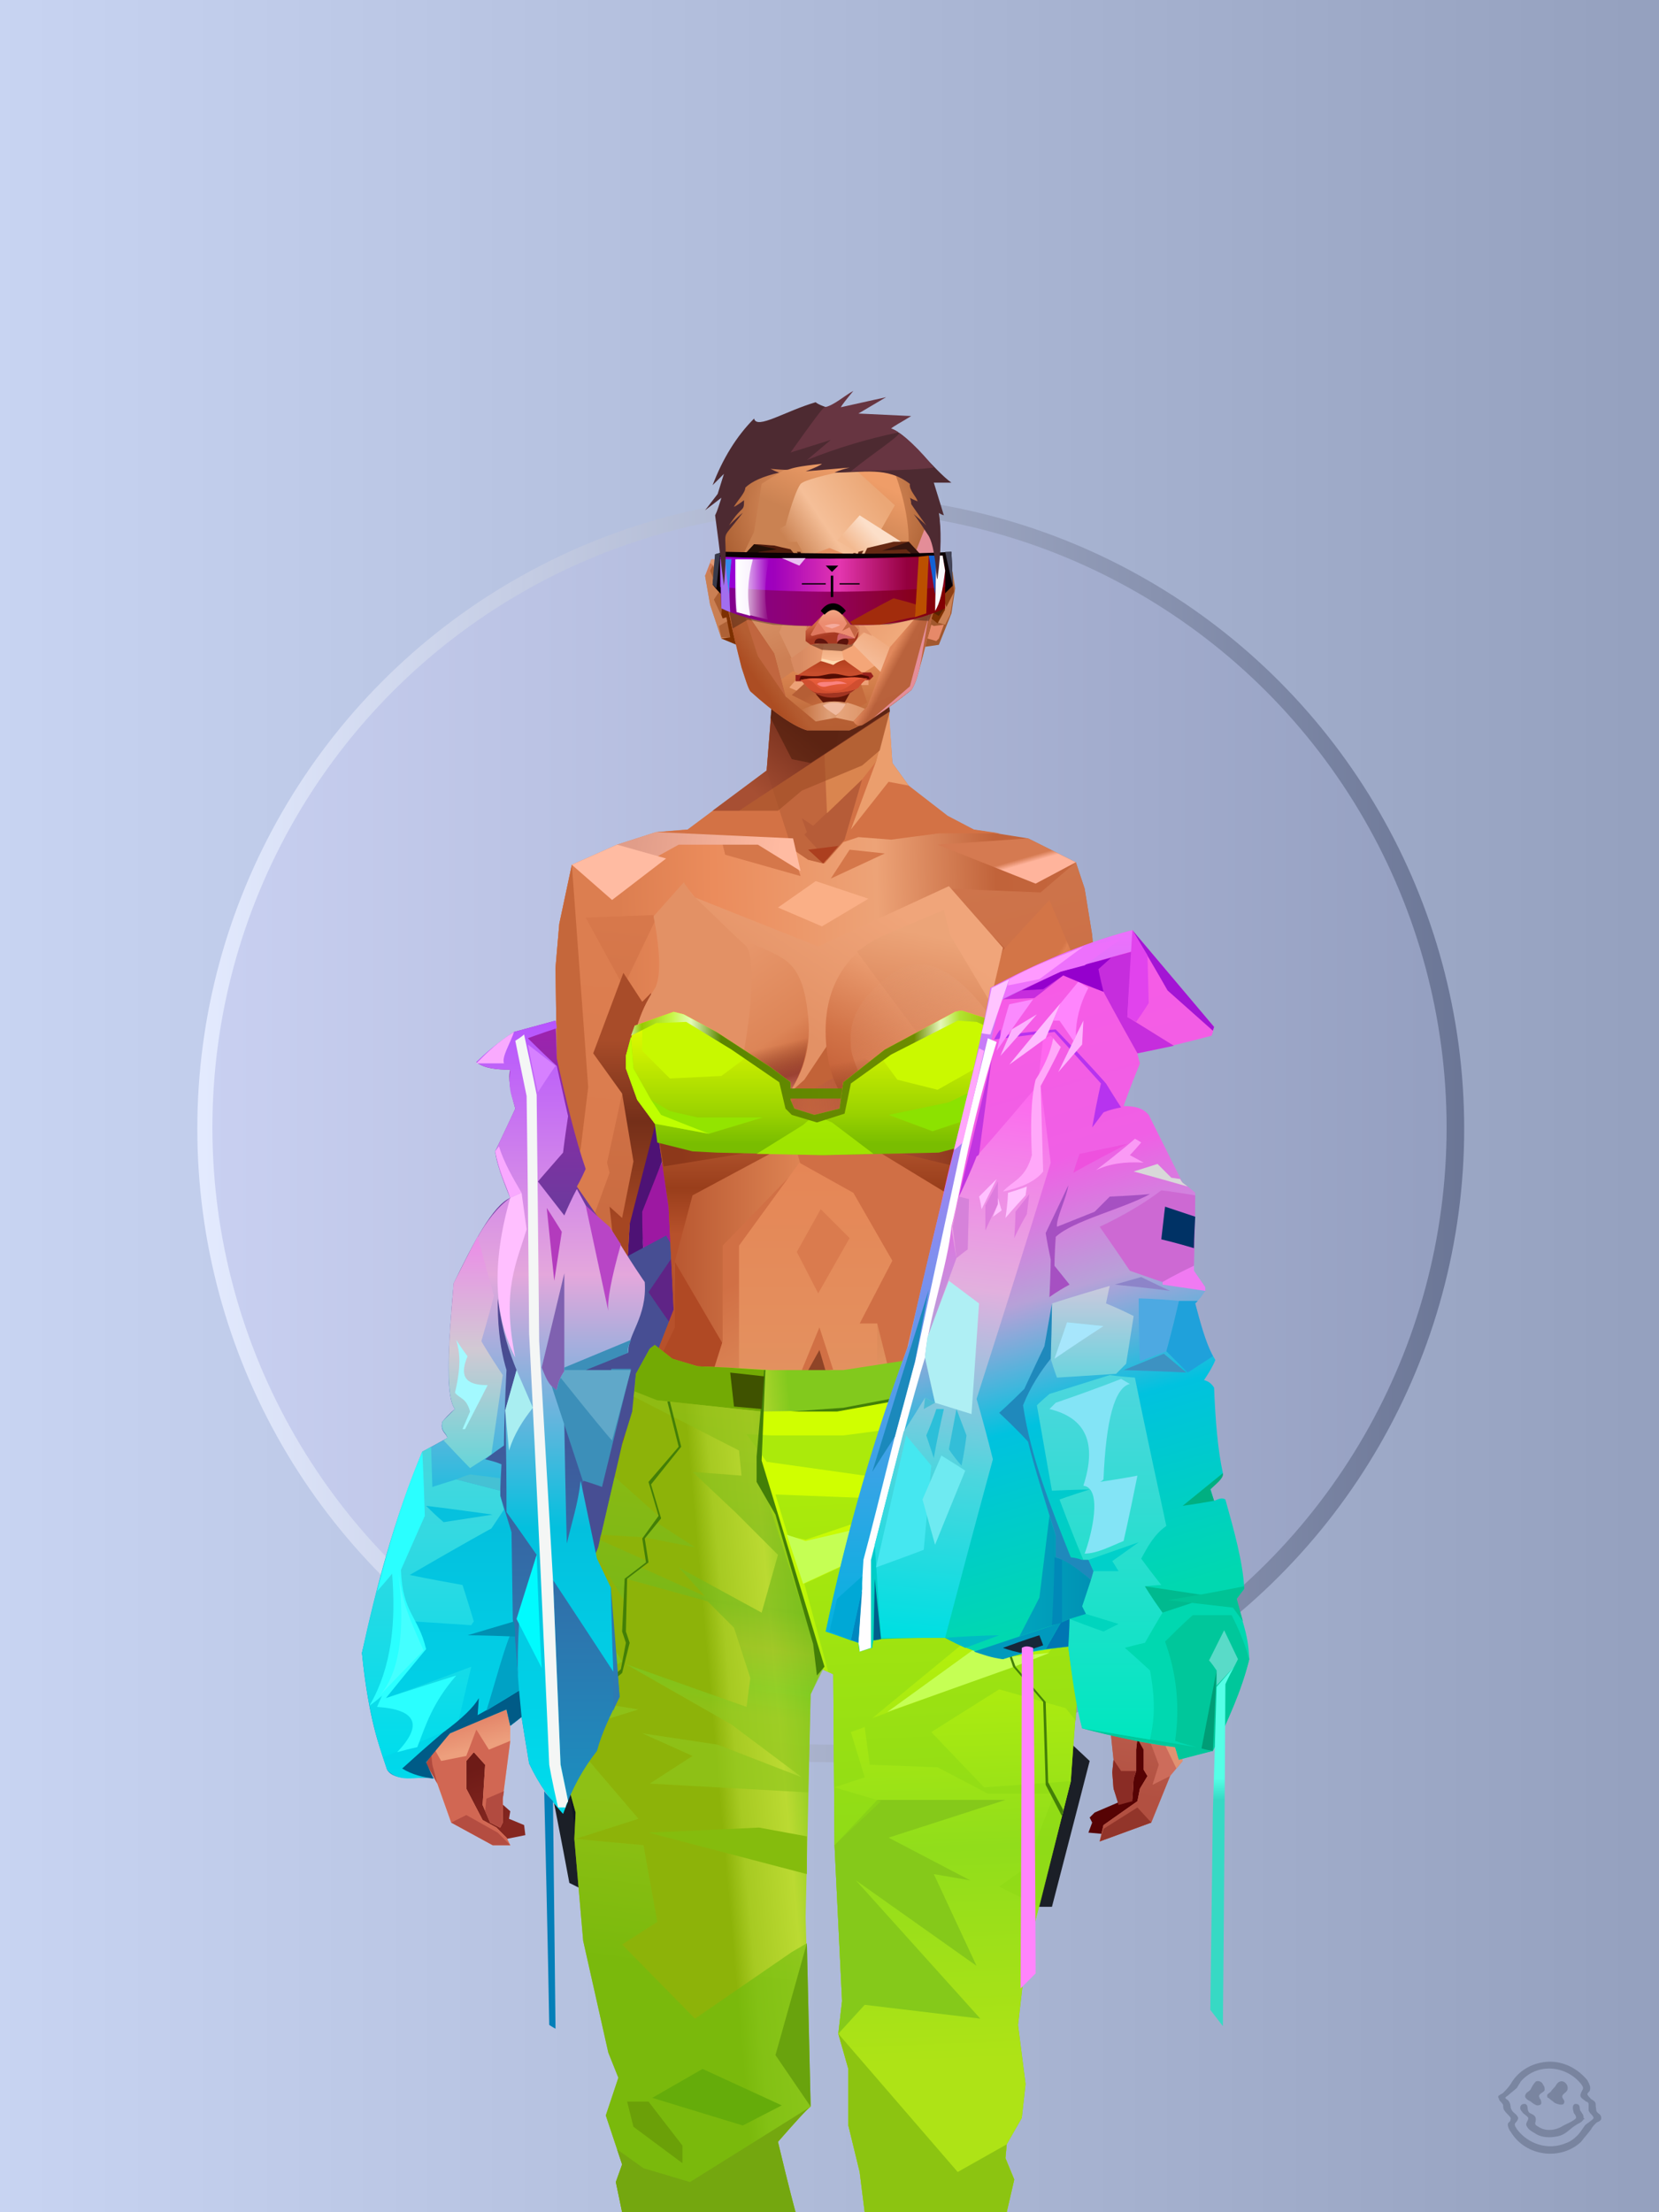 <?xml version="1.0" encoding="UTF-8"?>
<svg width="1320px" height="1760px" viewBox="0 0 1320 1760" version="1.1" xmlns="http://www.w3.org/2000/svg" xmlns:xlink="http://www.w3.org/1999/xlink">
<defs >
<linearGradient x1="0%" y1="41%" x2="100%" y2="41%" id="id-bg-29-Artboard-0">
<stop stop-color="#c8d4f2" offset="0%">
</stop >
<stop stop-color="#94a0be" offset="100%">
</stop >
</linearGradient >
<linearGradient x1="0%" y1="50%" x2="100%" y2="50%" id="id-bg-29-Artboard-1">
<stop stop-color="#e4ebff" offset="0%">
</stop >
<stop stop-color="#6a7595" offset="100%">
</stop >
</linearGradient >
<filter width="106%" height="106%" x="-3%" y="-3%" id="id-bg-29-Artboard-2" filterUnits="objectBoundingBox">
<feGaussianBlur in="SourceGraphic" stdDeviation="10">
</feGaussianBlur >
</filter >
<linearGradient x1="0%" y1="50%" x2="100%" y2="50%" id="id-bg-29-Artboard-3">
<stop stop-color="#c9d0f1" offset="0%">
</stop >
<stop stop-color="#949fc0" offset="100%">
</stop >
</linearGradient >
</defs >
<g stroke="none" stroke-width="1" fill="none" id="id-bg-29-Artboard-4" fill-rule="evenodd">
<g id="id-bg-29-Artboard-5">
<rect fill="url(#id-bg-29-Artboard-0)" width="1320" height="1760" x="0" y="0" id="id-bg-29-Artboard-6">
</rect >
<circle cx="661" cy="898" r="504" fill="url(#id-bg-29-Artboard-1)" id="id-bg-29-Artboard-7" filter="url(#id-bg-29-Artboard-2)">
</circle >
<circle cx="660" cy="897" r="491" fill="url(#id-bg-29-Artboard-3)" id="id-bg-29-Artboard-7">
</circle >
</g >
</g >
<defs >
</defs >
<g transform="translate(439,879)" id="id-female-4_neon_jacket_back-0">
<path d="M 76 149 C 72 105 70 83 70 83 L 89 43 C 93 63 105 87 106 117 C 86 139 76 149 76 149 Z" fill="#9d18a2" id="id-female-4_neon_jacket_back-1">
</path >
<path d="M 73 119 L 57 134 L 58 110 C 65 82 75 25 82 0 C 85 6 86 27 89 42 L 72 85 C 72 107 73 119 73 119 Z" fill="#4e1275" id="id-female-4_neon_jacket_back-2">
</path >
<polygon points="91 104 46 128 14 301 31 391 120 154" fill="#474e93" id="id-female-4_neon_jacket_back-3">
</polygon >
<path d="M 98 170 C 96 173 95 175 95 175 C 83 158 77 149 77 149 L 96 121 C 97 153 98 170 98 170 Z" fill="#5f2486" id="id-female-4_neon_jacket_back-4">
</path >
<path d="M 40 304 L 63 210 L 27 210 C 50 201 61 197 61 197 C 60 195 61 192 63 187 L 10 208 L 10 213 C 5 219 5 222 4 226 L 0 223 L 10 255 L 25 299 C 35 302 40 304 40 304 Z" fill="#3c8fb9" id="id-female-4_neon_jacket_back-5">
</path >
<path d="M 28 241 C 23 235 16 227 7 216 L 10 212 L 10 210 L 28 210 L 42 210 L 28 241 Z" fill="#60a8c9" id="id-female-4_neon_jacket_back-6">
</path >
</g >
<defs >
<linearGradient x1="100%" y1="46%" x2="12%" y2="47%" id="id-female-6.6_base_4-0">
<stop stop-color="#c5663d" offset="0%">
</stop >
<stop stop-color="#c1633a" offset="21%">
</stop >
<stop stop-color="#eda377" offset="46%">
</stop >
<stop stop-color="#eb8c5c" offset="80%">
</stop >
<stop stop-color="#dc7e50" offset="100%">
</stop >
</linearGradient >
<linearGradient x1="53%" y1="81%" x2="50%" y2="21%" id="id-female-6.6_base_4-1">
<stop stop-color="#cd6c5b" offset="0%">
</stop >
<stop stop-color="#de7862" offset="24%">
</stop >
<stop stop-color="#df8352" offset="100%">
</stop >
</linearGradient >
<linearGradient x1="52%" y1="-4%" x2="46%" y2="70%" id="id-female-6.6_base_4-2">
<stop stop-color="#be6352" offset="0%">
</stop >
<stop stop-color="#b25041" offset="100%">
</stop >
</linearGradient >
<linearGradient x1="46%" y1="43%" x2="15%" y2="43%" id="id-female-6.6_base_4-3">
<stop stop-color="#df8655" offset="0%">
</stop >
<stop stop-color="#b95831" offset="100%">
</stop >
</linearGradient >
<linearGradient x1="54%" y1="37%" x2="12%" y2="72%" id="id-female-6.6_base_4-4">
<stop stop-color="#3c050a" offset="0%">
</stop >
<stop stop-color="#9a4336" offset="100%">
</stop >
</linearGradient >
<linearGradient x1="40%" y1="14%" x2="61%" y2="85%" id="id-female-6.6_base_4-5">
<stop stop-color="#6e1b17" offset="0%">
</stop >
<stop stop-color="#852720" offset="100%">
</stop >
</linearGradient >
<linearGradient x1="27%" y1="47%" x2="91%" y2="49%" id="id-female-6.6_base_4-6">
<stop stop-color="#e19d89" offset="0%">
</stop >
<stop stop-color="#ffbba2" offset="100%">
</stop >
</linearGradient >
<linearGradient x1="47%" y1="60%" x2="49%" y2="79%" id="id-female-6.6_base_4-7">
<stop stop-color="#e78666" offset="0%">
</stop >
<stop stop-color="#e07c62" offset="60%">
</stop >
<stop stop-color="#ed9f7d" offset="100%">
</stop >
</linearGradient >
<linearGradient x1="29%" y1="56%" x2="69%" y2="53%" id="id-female-6.6_base_4-8">
<stop stop-color="#d47d53" offset="0%">
</stop >
<stop stop-color="#c86443" offset="8%">
</stop >
<stop stop-color="#d9774f" offset="18%">
</stop >
<stop stop-color="#d26b50" offset="38%">
</stop >
<stop stop-color="#d1694c" offset="65%">
</stop >
<stop stop-color="#cd6944" offset="81%">
</stop >
<stop stop-color="#be5b3f" offset="100%">
</stop >
</linearGradient >
<linearGradient x1="47%" y1="45%" x2="54%" y2="46%" id="id-female-6.6_base_4-9">
<stop stop-color="#d26a4c" offset="0%">
</stop >
<stop stop-color="#c96947" offset="62%">
</stop >
<stop stop-color="#bc5b3a" offset="77%">
</stop >
<stop stop-color="#d18459" offset="100%">
</stop >
</linearGradient >
<linearGradient x1="51%" y1="7%" x2="50%" y2="100%" id="id-female-6.6_base_4-10">
<stop stop-color="#d26c48" offset="0%">
</stop >
<stop stop-color="#e28f6d" offset="75%">
</stop >
<stop stop-color="#da876b" offset="100%">
</stop >
</linearGradient >
<linearGradient x1="51%" y1="11%" x2="49%" y2="93%" id="id-female-6.6_base_4-11">
<stop stop-color="#dc7e50" offset="0%">
</stop >
<stop stop-color="#da7b4d" offset="73%">
</stop >
<stop stop-color="#e08955" offset="100%">
</stop >
</linearGradient >
<linearGradient x1="51%" y1="-5%" x2="48%" y2="96%" id="id-female-6.6_base_4-12">
<stop stop-color="#d8794c" offset="0%">
</stop >
<stop stop-color="#c6683e" offset="100%">
</stop >
</linearGradient >
<linearGradient x1="50%" y1="19%" x2="50%" y2="69%" id="id-female-6.6_base_4-13">
<stop stop-color="#a84c29" offset="0%">
</stop >
<stop stop-color="#742f19" offset="45%">
</stop >
<stop stop-color="#a54622" offset="100%">
</stop >
</linearGradient >
<linearGradient x1="46%" y1="74%" x2="39%" y2="35%" id="id-female-6.6_base_4-14">
<stop stop-color="#b04f3a" offset="0%">
</stop >
<stop stop-color="#c6644a" offset="51%">
</stop >
<stop stop-color="#9f5738" offset="100%" stop-opacity="0">
</stop >
</linearGradient >
<linearGradient x1="46%" y1="16%" x2="49%" y2="82%" id="id-female-6.6_base_4-15">
<stop stop-color="#9b473d" offset="0%" stop-opacity="0.186">
</stop >
<stop stop-color="#5f2520" offset="100%">
</stop >
</linearGradient >
<linearGradient x1="41%" y1="19%" x2="50%" y2="100%" id="id-female-6.6_base_4-16">
<stop stop-color="#be614b" offset="0%">
</stop >
<stop stop-color="#9e4237" offset="100%">
</stop >
</linearGradient >
<linearGradient x1="50%" y1="31%" x2="45%" y2="50%" id="id-female-6.6_base_4-17">
<stop stop-color="#d06c41" offset="0%">
</stop >
<stop stop-color="#ec8e5f" offset="100%">
</stop >
</linearGradient >
<linearGradient x1="51%" y1="22%" x2="50%" y2="100%" id="id-female-6.6_base_4-18">
<stop stop-color="#b0483c" offset="0%">
</stop >
<stop stop-color="#bd6558" offset="100%">
</stop >
</linearGradient >
<linearGradient x1="49%" y1="0%" x2="50%" y2="100%" id="id-female-6.6_base_4-19">
<stop stop-color="#d47449" offset="0%">
</stop >
<stop stop-color="#e27c59" offset="100%">
</stop >
</linearGradient >
<linearGradient x1="44%" y1="15%" x2="50%" y2="100%" id="id-female-6.6_base_4-20">
<stop stop-color="#b75738" offset="0%">
</stop >
<stop stop-color="#a6503c" offset="100%">
</stop >
</linearGradient >
<linearGradient x1="52%" y1="21%" x2="49%" y2="83%" id="id-female-6.6_base_4-21">
<stop stop-color="#de7b50" offset="0%">
</stop >
<stop stop-color="#e7845d" offset="48%">
</stop >
<stop stop-color="#e28d63" offset="100%">
</stop >
</linearGradient >
<linearGradient x1="85%" y1="60%" x2="15%" y2="60%" id="id-female-6.6_base_4-22">
<stop stop-color="#d27044" offset="0%">
</stop >
<stop stop-color="#c06137" offset="100%">
</stop >
</linearGradient >
<linearGradient x1="50%" y1="-3%" x2="59%" y2="91%" id="id-female-6.6_base_4-23">
<stop stop-color="#ce754c" offset="0%">
</stop >
<stop stop-color="#ca6b41" offset="53%">
</stop >
<stop stop-color="#bf6138" offset="66%">
</stop >
<stop stop-color="#b8522c" offset="100%">
</stop >
</linearGradient >
<linearGradient x1="55%" y1="48%" x2="46%" y2="33%" id="id-female-6.6_base_4-24">
<stop stop-color="#ce6e44" offset="0%">
</stop >
<stop stop-color="#df8152" offset="86%">
</stop >
<stop stop-color="#d37547" offset="100%">
</stop >
</linearGradient >
<linearGradient x1="50%" y1="19%" x2="50%" y2="78%" id="id-female-6.6_base_4-25">
<stop stop-color="#913919" offset="0%">
</stop >
<stop stop-color="#ab4722" offset="50%">
</stop >
<stop stop-color="#842c26" offset="100%">
</stop >
</linearGradient >
<linearGradient x1="50%" y1="10%" x2="50%" y2="43%" id="id-female-6.6_base_4-26">
<stop stop-color="#c26338" offset="0%">
</stop >
<stop stop-color="#c4643b" offset="15%">
</stop >
<stop stop-color="#993e1b" offset="68%">
</stop >
<stop stop-color="#b7512b" offset="100%">
</stop >
</linearGradient >
<linearGradient x1="89%" y1="50%" x2="7%" y2="52%" id="id-female-6.6_base_4-27">
<stop stop-color="#8c371b" offset="0%">
</stop >
<stop stop-color="#b85c4d" offset="53%" stop-opacity="0.199">
</stop >
<stop stop-color="#a3451f" offset="75%">
</stop >
<stop stop-color="#8d381a" offset="100%">
</stop >
</linearGradient >
<linearGradient x1="44%" y1="70%" x2="86%" y2="30%" id="id-female-6.6_base_4-28">
<stop stop-color="#e39165" offset="0%">
</stop >
<stop stop-color="#f0a57a" offset="100%">
</stop >
</linearGradient >
<linearGradient x1="33%" y1="92%" x2="62%" y2="23%" id="id-female-6.6_base_4-29">
<stop stop-color="#c15b34" offset="0%">
</stop >
<stop stop-color="#d27347" offset="40%">
</stop >
<stop stop-color="#efa478" offset="100%">
</stop >
</linearGradient >
<linearGradient x1="35%" y1="94%" x2="47%" y2="12%" id="id-female-6.6_base_4-30">
<stop stop-color="#dc8458" offset="0%">
</stop >
<stop stop-color="#d77e53" offset="40%">
</stop >
<stop stop-color="#eca478" offset="100%">
</stop >
</linearGradient >
<linearGradient x1="50%" y1="54%" x2="27%" y2="9%" id="id-female-6.6_base_4-31">
<stop stop-color="#f7ab80" offset="0%">
</stop >
<stop stop-color="#ddab90" offset="100%" stop-opacity="0.078">
</stop >
</linearGradient >
<linearGradient x1="50%" y1="0%" x2="93%" y2="69%" id="id-female-6.6_base_4-32">
<stop stop-color="#e99a6f" offset="0%">
</stop >
<stop stop-color="#dd8557" offset="70%">
</stop >
<stop stop-color="#c56138" offset="100%">
</stop >
</linearGradient >
<linearGradient x1="36%" y1="84%" x2="25%" y2="44%" id="id-female-6.6_base_4-33">
<stop stop-color="#c98762" offset="0%" stop-opacity="0.509">
</stop >
<stop stop-color="#90492c" offset="35%" stop-opacity="0.675">
</stop >
<stop stop-color="#762e17" offset="100%" stop-opacity="0">
</stop >
</linearGradient >
<linearGradient x1="63%" y1="95%" x2="43%" y2="20%" id="id-female-6.6_base_4-34">
<stop stop-color="#d27146" offset="0%">
</stop >
<stop stop-color="#e29562" offset="46%">
</stop >
<stop stop-color="#d17045" offset="100%">
</stop >
</linearGradient >
<linearGradient x1="40%" y1="0%" x2="50%" y2="86%" id="id-female-6.6_base_4-35">
<stop stop-color="#d87c4d" offset="0%">
</stop >
<stop stop-color="#dd8253" offset="100%">
</stop >
</linearGradient >
<linearGradient x1="50%" y1="0%" x2="50%" y2="92%" id="id-female-6.6_base_4-36">
<stop stop-color="#e58656" offset="0%">
</stop >
<stop stop-color="#e39361" offset="100%">
</stop >
</linearGradient >
<linearGradient x1="33%" y1="79%" x2="21%" y2="44%" id="id-female-6.6_base_4-37">
<stop stop-color="#be6457" offset="0%">
</stop >
<stop stop-color="#983f32" offset="28%" stop-opacity="0.928">
</stop >
<stop stop-color="#762e17" offset="100%" stop-opacity="0">
</stop >
</linearGradient >
<linearGradient x1="4%" y1="47%" x2="92%" y2="45%" id="id-female-6.6_base_4-38">
<stop stop-color="#752b0f" offset="0%">
</stop >
<stop stop-color="#83391d" offset="17%" stop-opacity="0.753">
</stop >
<stop stop-color="#9e4b3d" offset="48%" stop-opacity="0.386">
</stop >
<stop stop-color="#94401f" offset="78%" stop-opacity="0.762">
</stop >
<stop stop-color="#88391a" offset="100%">
</stop >
</linearGradient >
<linearGradient x1="60%" y1="45%" x2="67%" y2="53%" id="id-female-6.6_base_4-39">
<stop stop-color="#d57a51" offset="0%">
</stop >
<stop stop-color="#ffb49c" offset="100%">
</stop >
</linearGradient >
<linearGradient x1="48%" y1="15%" x2="54%" y2="81%" id="id-female-6.6_base_4-40">
<stop stop-color="#d99776" offset="0%" stop-opacity="0.4">
</stop >
<stop stop-color="#e59b75" offset="100%">
</stop >
</linearGradient >
<linearGradient x1="47%" y1="44%" x2="50%" y2="61%" id="id-female-6.6_base_4-41">
<stop stop-color="#943b2f" offset="0%" stop-opacity="0.175">
</stop >
<stop stop-color="#61301b" offset="100%">
</stop >
</linearGradient >
<linearGradient x1="26%" y1="-7%" x2="50%" y2="96%" id="id-female-6.6_base_4-42">
<stop stop-color="#37373f" offset="0%">
</stop >
<stop stop-color="#19191d" offset="100%">
</stop >
</linearGradient >
<linearGradient x1="50%" y1="12%" x2="59%" y2="82%" id="id-female-6.6_base_4-43">
<stop stop-color="#252525" offset="0%">
</stop >
<stop stop-color="#101010" offset="100%">
</stop >
</linearGradient >
<linearGradient x1="25%" y1="-16%" x2="50%" y2="98%" id="id-female-6.6_base_4-44">
<stop stop-color="#37373f" offset="0%">
</stop >
<stop stop-color="#19191d" offset="100%">
</stop >
</linearGradient >
<linearGradient x1="75%" y1="39%" x2="50%" y2="93%" id="id-female-6.6_base_4-45">
<stop stop-color="#252525" offset="0%">
</stop >
<stop stop-color="#000000" offset="100%">
</stop >
</linearGradient >
</defs >
<g transform="translate(334,549)" id="id-female-6.6_base_4-46">
<polygon points="561 754 565 871 565 881 537 893 533 897 535 901 532 909 543 910 597 864" fill="#560304" id="id-female-6.6_base_4-47">
</polygon >
<polygon points="537 282 539 246 535 195 529 158 522 137 484 118 440 111 212 111 188 113 157 123 121 139 111 186 108 221 109 290" fill="url(#id-female-6.6_base_4-0)" id="id-female-6.6_base_4-47">
</polygon >
<polygon points="467 393 474 506 503 589 537 672 556 728 561 754 546 794 552 851 551 861 552 874 556 885 567 882 568 866 570 860 570 843 571 834 576 843 576 859 579 864 573 874 571 884 544 903 541 916 582 901 597 864 607 852 600 821 597 716 589 695 582 655 569 523 544 425" fill="url(#id-female-6.6_base_4-1)" id="id-female-6.6_base_4-47">
</polygon >
<polygon points="546 794 552 851 551 861 552 874 556 885 567 882 568 866 570 860 570 843 571 834 576 843 576 859 579 864 573 874 571 884 544 903 541 916 582 901 597 864 583 871 588 855 573 815 561 823" fill="url(#id-female-6.6_base_4-2)" id="id-female-6.6_base_4-47">
</polygon >
<polygon points="552 851 551 861 552 874 556 887 567 884 568 866 570 860 558 860" fill="#8a2c25" id="id-female-6.6_base_4-47">
</polygon >
<polygon points="544 906 541 916 582 901 571 889" fill="#92352a" id="id-female-6.6_base_4-47">
</polygon >
<polygon points="561 754 548 789 566 819 586 806" fill="#bd8171" id="id-female-6.6_base_4-47">
</polygon >
<polygon points="486 648 477 599 453 529 440 504 437 490 439 460 449 402 456 340 188 343 198 411 202 493 162 596 153 638 266 693 319 721 386 693" fill="url(#id-female-6.6_base_4-3)" id="id-female-6.6_base_4-47">
</polygon >
<polygon points="486 648 477 599 453 529 440 504 437 490 439 460 449 402 456 340 296 353 376 634" fill="#d06f45" id="id-female-6.6_base_4-47">
</polygon >
<g transform="translate(188,0)" id="id-female-6.6_base_4-56">
<polygon points="274 114 253 111 232 100 201 76 188 58 184 1 93 1 88 64 25 111 1 113 103 123 121 135 134 138 149 121 161 117 187 119 225 114" fill="#d37245" id="id-female-6.6_base_4-47">
</polygon >
<polygon points="201 76 188 58 185 12 175 57 155 111 185 73" fill="#eb9e6d" id="id-female-6.6_base_4-47">
</polygon >
<polygon points="149 1 93 1 88 64 108 126 121 135 133 138" fill="#c1663d" id="id-female-6.6_base_4-47">
</polygon >
<polygon points="116 102 120 113 118 115 136 135 150 119 164 71 125 108" fill="#b65c38" id="id-female-6.6_base_4-60">
</polygon >
<polygon points="121 127 133 138 145 124" fill="#ac3f1f" id="id-female-6.6_base_4-61">
</polygon >
<polygon points="136 98 164 71 175 57 186 17 134 51" fill="#da854f" id="id-female-6.6_base_4-62">
</polygon >
<polygon points="97 96 116 80 164 60 178 48 186 17 184 1 93 1 88 64 45 96" fill="#a14f27" opacity="0.654" id="id-female-6.6_base_4-47">
</polygon >
<polygon points="186 17 184 1 93 1 88 64 45 96 66 96" fill="url(#id-female-6.6_base_4-4)" opacity="0.467" id="id-female-6.6_base_4-47">
</polygon >
<polygon points="123 58 176 23 186 17 184 1 93 1 91 22 108 55" fill="#381404" opacity="0.434" id="id-female-6.6_base_4-47">
</polygon >
</g >
<polygon points="41 844 33 856 36 895 64 915 84 911 83 903 71 898 72 892 63 884 52 849" fill="url(#id-female-6.6_base_4-5)" id="id-female-6.6_base_4-47">
</polygon >
<polygon points="315 152 285 173 320 188 357 166" fill="#faaf86" id="id-female-6.6_base_4-67">
</polygon >
<polygon points="327 150 370 130 342 127" fill="#d5774a" id="id-female-6.6_base_4-68">
</polygon >
<polygon points="301 142 303 148 243 131 240 119 276 119" fill="#d5774a" id="id-female-6.6_base_4-69">
</polygon >
<polygon points="159 149 206 123 269 123 303 144 297 118 188 113 157 123 121 139" fill="url(#id-female-6.6_base_4-6)" id="id-female-6.6_base_4-47">
</polygon >
<polygon points="157 123 121 139 153 167 196 134" fill="#ffbba2" id="id-female-6.6_base_4-47">
</polygon >
<polygon points="89 584 77 541 62 551 45 658 34 712 25 741 25 762 10 817 0 845 14 870 25 901 58 919 72 919 69 913 61 905 50 899 37 874 37 852 43 845 52 855 50 887 56 901 64 905 66 901 66 882 72 836 72 800 69 781 64 773 66 735 85 684 121 599 162 510" fill="url(#id-female-6.6_base_4-7)" id="id-female-6.6_base_4-47">
</polygon >
<polygon points="89 584 77 541 62 551 45 658 48 715 121 599 162 510" fill="#d37347" id="id-female-6.6_base_4-47">
</polygon >
<polygon points="55 843 45 827 37 848 17 852 8 836 5 851 0 845 14 870 25 901 58 919 72 919 69 913 61 905 50 899 37 874 37 852 43 845 52 855 50 887 56 901 64 905 66 901 66 882 72 836" fill="#d16753" id="id-female-6.6_base_4-47">
</polygon >
<polygon points="53 882 52 892 56 901 64 905 66 901 66 882 67 876" fill="#b24b40" id="id-female-6.6_base_4-47">
</polygon >
<polygon points="25 901 58 919 72 919 62 909 37 895" fill="#b44d41" id="id-female-6.6_base_4-47">
</polygon >
<polygon points="160 467 145 488 108 578 45 777 48 797 64 773 66 735 85 684 121 599 162 510" fill="#b04c25" id="id-female-6.6_base_4-47">
</polygon >
<polygon points="169 1211 277 1211 282 1183 281 1150 284 1127 286 1114 285 1063 293 972 306 866 311 792 309 768 323 771 337 768 333 817 333 855 339 924 346 1008 348 1113 351 1130 353 1176 361 1211 461 1211 458 1191 456 1170 460 1133 461 1082 505 905 516 839 518 826 512 762 503 706 486 648 482 629 386 690 318 718 266 690 184 629 153 637 132 731 119 781 118 813 123 862 131 916 166 1094 176 1179" fill="url(#id-female-6.6_base_4-8)" id="id-female-6.6_base_4-47">
</polygon >
<polygon points="463 664 416 771 400 819 392 1125 359 1178 398 1204 441 1153 461 1082 505 905 516 839 518 826 515 789 490 714" fill="url(#id-female-6.6_base_4-9)" id="id-female-6.6_base_4-47">
</polygon >
<polygon points="422 1160 395 1199 365 1171 401 1149 384 1120 391 983 411 786 416 771 448 697 454 1013 445 1116 407 1149" fill="url(#id-female-6.6_base_4-10)" id="id-female-6.6_base_4-80">
</polygon >
<polygon points="121 139 111 186 108 221 109 290 96 438 89 464 69 510 89 585 162 510 167 425 162 241" fill="url(#id-female-6.6_base_4-11)" id="id-female-6.6_base_4-47">
</polygon >
<polygon points="101 466 103 488 106 510 160 447 179 359 164 232 187 184 186 179 132 181 161 234 161 321 149 376 151 384 123 461 114 466" fill="url(#id-female-6.6_base_4-12)" id="id-female-6.6_base_4-82">
</polygon >
<polygon points="96 438 89 464 69 510 51 621 101 520 96 476" fill="#ffaf88" id="id-female-6.6_base_4-47">
</polygon >
<polygon points="96 451 128 365 134 316 121 139 111 186 108 221 109 290 96 438" fill="#c5673b" id="id-female-6.6_base_4-47">
</polygon >
<polygon points="184 241 177 248 162 225 138 289 161 321 170 375 161 420 151 411 162 510 167 425 188 343" fill="url(#id-female-6.6_base_4-13)" id="id-female-6.6_base_4-47">
</polygon >
<polygon points="284 1127 286 1114 285 1063 293 972 306 866 311 792 309 768 323 771 337 768 333 817 333 855 339 924 346 1008 375 889 416 771 463 664 490 714 515 790 512 762 503 706 486 648 477 599 471 583 420 650 316 720 201 654 244 742 264 824 275 994" fill="url(#id-female-6.6_base_4-14)" id="id-female-6.6_base_4-47">
</polygon >
<polygon points="298 930 306 866 311 792 309 768 323 771 337 768 333 817 333 855 336 894 347 826 360 784 378 733 388 687 321 739 254 687 267 736 291 821" fill="url(#id-female-6.6_base_4-15)" id="id-female-6.6_base_4-47">
</polygon >
<polygon points="348 1093 348 1113 351 1130 353 1176 361 1211 461 1211 439 1155 422 1136 403 1148 429 1168 400 1202 370 1170 382 1125" fill="url(#id-female-6.6_base_4-16)" id="id-female-6.6_base_4-47">
</polygon >
<polygon points="10 855 8 836 5 851 0 845 14 870" fill="#af4a3e" id="id-female-6.6_base_4-47">
</polygon >
<polygon points="520 500 516 520 544 629 474 500 490 399" fill="url(#id-female-6.6_base_4-17)" id="id-female-6.6_base_4-90">
</polygon >
<polygon points="461 1211 458 1191 456 1170 460 1133 461 1082 439 1155 450 1211" fill="url(#id-female-6.6_base_4-18)" id="id-female-6.6_base_4-47">
</polygon >
<polygon points="220 1149 259 1115 240 1063 232 973 266 819 240 713 201 661 158 650 201 784 183 925 170 1083" fill="url(#id-female-6.6_base_4-19)" id="id-female-6.6_base_4-92">
</polygon >
<polygon points="169 1211 277 1211 282 1183 281 1150 284 1127 286 1114 286 1098 226 1211 207 1211 196 1121 173 1078 150 1014 166 1094 176 1179" fill="url(#id-female-6.6_base_4-20)" id="id-female-6.6_base_4-47">
</polygon >
<polygon points="173 1078 183 924 150 1014" fill="#c56242" id="id-female-6.6_base_4-47">
</polygon >
<polygon points="169 1211 239 1211 230 1196 204 1175 173 1150 176 1179" fill="#8e332e" opacity="0.574" id="id-female-6.6_base_4-47">
</polygon >
<polygon points="221 1130 240 1097 224 1063 224 983 240 804 217 698 190 668 212 771 212 910 190 998 181 1094" fill="url(#id-female-6.6_base_4-21)" id="id-female-6.6_base_4-92">
</polygon >
<polygon points="217 795 221 692 200 667 169 658 200 737" fill="#f09c6b" id="id-female-6.6_base_4-97">
</polygon >
<polygon points="511 476 492 419 481 447 484 356 521 274 533 417" fill="url(#id-female-6.6_base_4-22)" id="id-female-6.6_base_4-98">
</polygon >
<polygon points="569 523 544 425 542 346 537 282 539 246 535 195 529 158 522 137 494 161 419 158 471 211 516 290 525 411 511 477 518 507 535 462 562 543" fill="url(#id-female-6.6_base_4-23)" id="id-female-6.6_base_4-47">
</polygon >
<polygon points="486 389 533 243 501 167 464 207 451 247 463 265" fill="url(#id-female-6.6_base_4-24)" id="id-female-6.6_base_4-100">
</polygon >
<polygon points="473 490 474 506 503 589 537 672 556 728 561 754 567 712 543 623" fill="#ae522f" id="id-female-6.6_base_4-47">
</polygon >
<polygon points="460 328 466 378 474 506 490 425 486 392 469 274 479 230 461 260 454 251" fill="url(#id-female-6.6_base_4-25)" id="id-female-6.6_base_4-47">
</polygon >
<polygon points="440 504 437 490 439 460 449 402 456 340 458 328 325 282 188 343 198 411 202 493 162 596 157 621 161 633 169 599 173 570 204 506 202 458 217 402 286 365 321 352 353 360 422 402 431 493 437 520" fill="url(#id-female-6.6_base_4-26)" id="id-female-6.6_base_4-47">
</polygon >
<polygon points="451 385 456 340 458 328 364 340 330 308 268 343 188 343 194 379 262 368 312 343 335 340 381 368" fill="url(#id-female-6.6_base_4-27)" id="id-female-6.6_base_4-47">
</polygon >
<polygon points="286 328 306 310 330 274 453 252 464 205 421 156 317 204 219 165 210 154 188 180" fill="url(#id-female-6.6_base_4-28)" id="id-female-6.6_base_4-105">
</polygon >
<path d="M 422 195 L 405 190 C 377 190 357 198 343 214 C 329 230 322 250 323 276 C 324 301 331 320 345 333 C 365 351 384 356 405 356 C 425 356 444 347 450 342 C 454 339 457 335 460 328 C 463 323 466 317 467 308 C 469 294 466 276 457 254 L 422 195 Z" fill="url(#id-female-6.6_base_4-29)" id="id-female-6.6_base_4-106">
</path >
<path d="M 422 195 L 417 175 C 386 188 366 196 358 201 C 355 203 351 206 348 208 C 348 209 381 253 448 342 C 454 338 459 332 463 324 C 469 310 469 301 469 293 C 469 287 465 275 459 257 L 422 195 Z" fill="url(#id-female-6.6_base_4-30)" id="id-female-6.6_base_4-106">
</path >
<path d="M 375 226 C 338 253 343 276 343 284 C 343 291 353 319 371 335 C 379 342 422 349 447 331 C 468 316 472 294 458 265 C 427 221 400 208 375 226 Z" fill="url(#id-female-6.6_base_4-31)" opacity="0.282" id="id-female-6.6_base_4-106">
</path >
<path d="M 272 205 C 260 199 243 200 221 209 C 187 227 169 258 168 303 C 167 319 184 342 190 346 C 197 351 212 356 239 353 C 257 351 272 344 284 333 C 303 312 312 288 309 260 C 305 217 291 214 272 205 Z" fill="url(#id-female-6.6_base_4-32)" id="id-female-6.6_base_4-109">
</path >
<path d="M 340 285 C 333 252 328 240 326 248 C 324 254 323 263 323 276 C 324 301 331 320 345 333 C 365 351 382 356 404 356 C 425 356 444 347 450 342 C 456 337 465 325 468 308 C 472 290 465 276 463 268 C 461 263 460 259 458 255 L 442 290 L 399 304 L 366 300 L 340 285 Z" fill="url(#id-female-6.6_base_4-33)" id="id-female-6.6_base_4-106">
</path >
<path d="M 153 637 L 149 654 L 132 731 L 130 739 C 133 730 135 723 137 718 C 140 709 147 691 149 680 C 151 671 155 655 161 633 L 172 570 L 162 596 L 153 637 Z" fill="#7d362e" id="id-female-6.6_base_4-47">
</path >
<path d="M 259 203 C 254 199 240 185 217 163 L 210 153 L 186 180 C 192 211 192 231 186 239 C 175 256 168 277 168 303 C 168 324 190 352 239 344 C 252 342 274 217 259 203 Z" fill="#e39165" id="id-female-6.6_base_4-109">
</path >
<polygon points="175 565 203 550 234 558 241 520 203 455 203 507" fill="#b04924" id="id-female-6.6_base_4-113">
</polygon >
<polygon points="241 442 241 518 229 556 233 629 266 657 316 707 381 659 395 629 364 504 350 504 301 380" fill="url(#id-female-6.6_base_4-34)" id="id-female-6.6_base_4-114">
</polygon >
<polygon points="432 626 427 589 407 518 414 505 450 568 470 618" fill="url(#id-female-6.6_base_4-35)" id="id-female-6.6_base_4-115">
</polygon >
<polygon points="302 376 254 442 254 546 302 590 364 568 364 504 350 504 376 454 345 400" fill="url(#id-female-6.6_base_4-36)" id="id-female-6.6_base_4-114">
</polygon >
<polygon points="317 480 342 436 319 413 300 447" fill="#da7b4e" id="id-female-6.6_base_4-117">
</polygon >
<polygon points="304 541 318 507 329 541 314 549" fill="#d17045" id="id-female-6.6_base_4-118">
</polygon >
<polygon points="306 543 316 578 329 541" fill="#e99a65" id="id-female-6.6_base_4-119">
</polygon >
<path d="M 178 333 C 179 334 180 336 182 338 C 184 342 186 343 189 346 C 190 347 197 351 206 353 C 215 354 226 355 239 353 C 257 351 272 344 284 333 C 293 322 299 313 302 305 C 304 301 307 293 309 277 C 310 274 310 268 309 260 L 228 277 L 207 295 L 178 333 Z" fill="url(#id-female-6.6_base_4-37)" id="id-female-6.6_base_4-109">
</path >
<polygon points="306 543 308 550 324 556 329 541" fill="#e9a376" id="id-female-6.6_base_4-119">
</polygon >
<polygon points="308 543 318 525 323 542 314 548" fill="#8f4427" id="id-female-6.6_base_4-122">
</polygon >
<polygon points="152 641 162 596 176 561 185 617 214 602 246 628 323 690 404 628 423 605 454 605 470 577 477 599 482 629 388 689 337 768 323 771 309 768 259 688 175 639 142 688" fill="url(#id-female-6.6_base_4-38)" opacity="0.442" id="id-female-6.6_base_4-123">
</polygon >
<polygon points="490 154 522 137 484 118 412 123" fill="url(#id-female-6.6_base_4-39)" id="id-female-6.6_base_4-47">
</polygon >
<polygon points="573 785 588 829 602 858 607 852 600 821 597 716 576 763" fill="#e19271" id="id-female-6.6_base_4-47">
</polygon >
<polygon points="574 722 589 695 582 655 533 542" fill="url(#id-female-6.6_base_4-40)" id="id-female-6.6_base_4-47">
</polygon >
<polygon points="172 640 241 690 309 768 323 771 338 768 395 706 469 661 404 650 313 706 217 629" fill="url(#id-female-6.6_base_4-41)" opacity="0.571" id="id-female-6.6_base_4-127">
</polygon >
<g transform="translate(188,270)" id="id-female-6.6_base_4-128">
<polygon points="207 13 207 10 217 2 220 2 239 21 258 39 260 42 250 51 246 52 226 33" fill="url(#id-female-6.6_base_4-42)" id="id-female-6.6_base_4-129">
</polygon >
<polygon points="208 40 218 50 222 50 240 33 257 13 257 9 247 0 244 1 230 19 209 36" fill="url(#id-female-6.6_base_4-43)" id="id-female-6.6_base_4-130">
</polygon >
<polygon points="1 13 1 10 10 2 15 2 32 21 50 39 52 42 42 52 38 52 19 33" fill="url(#id-female-6.6_base_4-44)" id="id-female-6.6_base_4-129">
</polygon >
<polygon points="0 43 10 53 14 53 33 35 50 15 50 11 40 3 36 4 19 23 1 39" fill="url(#id-female-6.6_base_4-45)" id="id-female-6.6_base_4-130">
</polygon >
</g >
</g >
<defs >
<linearGradient x1="68%" y1="4%" x2="68%" y2="39%" id="id-female-6.8_face_4-0">
<stop stop-color="#cf915b" offset="0%">
</stop >
<stop stop-color="#a2582e" offset="100%">
</stop >
</linearGradient >
<linearGradient x1="63%" y1="29%" x2="43%" y2="65%" id="id-female-6.8_face_4-1">
<stop stop-color="#ef9d68" offset="0%">
</stop >
<stop stop-color="#ca8252" offset="100%">
</stop >
</linearGradient >
<linearGradient x1="60%" y1="73%" x2="11%" y2="32%" id="id-female-6.8_face_4-2">
<stop stop-color="#f0a97b" offset="0%">
</stop >
<stop stop-color="#e7976b" offset="100%">
</stop >
</linearGradient >
<linearGradient x1="79%" y1="15%" x2="31%" y2="87%" id="id-female-6.8_face_4-3">
<stop stop-color="#d98757" offset="0%">
</stop >
<stop stop-color="#e99f6f" offset="100%">
</stop >
</linearGradient >
<radialGradient cx="50%" cy="46%" r="72%" id="id-female-6.8_face_4-4" fx="50%" fy="46%" gradientTransform="translate(0.5,0.465) scale(0.889,1) rotate(90) scale(1,1) translate(-0.5,-0.465)">
<stop stop-color="#fbaf7c" offset="0%">
</stop >
<stop stop-color="#8e4218" offset="100%">
</stop >
</radialGradient >
<linearGradient x1="32%" y1="4%" x2="54%" y2="75%" id="id-female-6.8_face_4-5">
<stop stop-color="#b5673b" offset="0%">
</stop >
<stop stop-color="#d69065" offset="38%">
</stop >
<stop stop-color="#cd7f54" offset="100%">
</stop >
</linearGradient >
<linearGradient x1="11%" y1="50%" x2="57%" y2="50%" id="id-female-6.8_face_4-6">
<stop stop-color="#d88a61" offset="0%">
</stop >
<stop stop-color="#f4a678" offset="100%">
</stop >
</linearGradient >
<linearGradient x1="50%" y1="0%" x2="50%" y2="100%" id="id-female-6.8_face_4-7">
<stop stop-color="#df8a54" offset="0%">
</stop >
<stop stop-color="#bd693b" offset="100%">
</stop >
</linearGradient >
<linearGradient x1="50%" y1="0%" x2="50%" y2="65%" id="id-female-6.8_face_4-8">
<stop stop-color="#e8a174" offset="0%">
</stop >
<stop stop-color="#f9bb92" offset="100%">
</stop >
</linearGradient >
<linearGradient x1="93%" y1="38%" x2="20%" y2="70%" id="id-female-6.8_face_4-9">
<stop stop-color="#eba776" offset="0%">
</stop >
<stop stop-color="#f5bf98" offset="60%">
</stop >
<stop stop-color="#ca8252" offset="100%">
</stop >
</linearGradient >
<linearGradient x1="17%" y1="66%" x2="58%" y2="41%" id="id-female-6.8_face_4-10">
<stop stop-color="#f3ba91" offset="0%">
</stop >
<stop stop-color="#fcdfc9" offset="100%">
</stop >
</linearGradient >
<linearGradient x1="25%" y1="46%" x2="50%" y2="58%" id="id-female-6.8_face_4-11">
<stop stop-color="#b55e35" offset="0%">
</stop >
<stop stop-color="#c46a3c" offset="100%">
</stop >
</linearGradient >
<linearGradient x1="75%" y1="15%" x2="41%" y2="68%" id="id-female-6.8_face_4-12">
<stop stop-color="#f0aa7e" offset="0%">
</stop >
<stop stop-color="#f5bb97" offset="100%">
</stop >
</linearGradient >
<linearGradient x1="43%" y1="47%" x2="85%" y2="53%" id="id-female-6.8_face_4-13">
<stop stop-color="#903f1b" offset="0%">
</stop >
<stop stop-color="#b45c2e" offset="100%">
</stop >
</linearGradient >
<linearGradient x1="65%" y1="43%" x2="13%" y2="55%" id="id-female-6.8_face_4-14">
<stop stop-color="#7b3014" offset="0%">
</stop >
<stop stop-color="#813113" offset="100%">
</stop >
</linearGradient >
<linearGradient x1="85%" y1="61%" x2="16%" y2="50%" id="id-female-6.8_face_4-15">
<stop stop-color="#e3956c" offset="0%">
</stop >
<stop stop-color="#d0825c" offset="100%">
</stop >
</linearGradient >
<linearGradient x1="50%" y1="34%" x2="72%" y2="84%" id="id-female-6.8_face_4-16">
<stop stop-color="#c06e40" offset="0%">
</stop >
<stop stop-color="#d7795c" offset="42%">
</stop >
<stop stop-color="#d07e52" offset="59%">
</stop >
<stop stop-color="#db885d" offset="100%">
</stop >
</linearGradient >
<linearGradient x1="50%" y1="50%" x2="50%" y2="78%" id="id-female-6.8_face_4-17">
<stop stop-color="#f3b28c" offset="0%">
</stop >
<stop stop-color="#ec8c70" offset="100%">
</stop >
</linearGradient >
<linearGradient x1="36%" y1="33%" x2="50%" y2="71%" id="id-female-6.8_face_4-18">
<stop stop-color="#d26945" offset="0%">
</stop >
<stop stop-color="#a63821" offset="100%">
</stop >
</linearGradient >
<linearGradient x1="0%" y1="50%" x2="100%" y2="50%" id="id-female-6.8_face_4-19">
<stop stop-color="#c46f40" offset="0%">
</stop >
<stop stop-color="#df9f77" offset="42%">
</stop >
<stop stop-color="#c36f3f" offset="100%">
</stop >
</linearGradient >
<linearGradient x1="50%" y1="57%" x2="-8%" y2="54%" id="id-female-6.8_face_4-20">
<stop stop-color="#9c4a26" offset="0%">
</stop >
<stop stop-color="#662a11" offset="100%">
</stop >
</linearGradient >
<linearGradient x1="14%" y1="61%" x2="23%" y2="56%" id="id-female-6.8_face_4-21">
<stop stop-color="#ab4b21" offset="0%">
</stop >
<stop stop-color="#b45c31" offset="100%">
</stop >
</linearGradient >
<linearGradient x1="48%" y1="50%" x2="55%" y2="57%" id="id-female-6.8_face_4-22">
<stop stop-color="#e1885b" offset="0%">
</stop >
<stop stop-color="#b8603b" offset="100%">
</stop >
</linearGradient >
<linearGradient x1="50%" y1="0%" x2="43%" y2="121%" id="id-female-6.8_face_4-23">
<stop stop-color="#f3d2ba" offset="0%">
</stop >
<stop stop-color="#eeab96" offset="100%">
</stop >
</linearGradient >
<linearGradient x1="100%" y1="37%" x2="80%" y2="57%" id="id-female-6.8_face_4-24">
<stop stop-color="#9e421e" offset="0%">
</stop >
<stop stop-color="#cf784a" offset="100%">
</stop >
</linearGradient >
<linearGradient x1="55%" y1="43%" x2="43%" y2="53%" id="id-female-6.8_face_4-25">
<stop stop-color="#be663b" offset="0%">
</stop >
<stop stop-color="#b3592e" offset="100%">
</stop >
</linearGradient >
<linearGradient x1="72%" y1="4%" x2="28%" y2="76%" id="id-female-6.8_face_4-26">
<stop stop-color="#b15a37" offset="0%">
</stop >
<stop stop-color="#7d341b" offset="100%">
</stop >
</linearGradient >
<linearGradient x1="22%" y1="50%" x2="83%" y2="50%" id="id-female-6.8_face_4-27">
<stop stop-color="#c2805e" offset="0%">
</stop >
<stop stop-color="#903a22" offset="100%">
</stop >
</linearGradient >
<linearGradient x1="82%" y1="54%" x2="50%" y2="59%" id="id-female-6.8_face_4-28">
<stop stop-color="#843818" offset="0%">
</stop >
<stop stop-color="#ba663f" offset="100%">
</stop >
</linearGradient >
<linearGradient x1="25%" y1="53%" x2="75%" y2="52%" id="id-female-6.8_face_4-29">
<stop stop-color="#e1bb9f" offset="0%">
</stop >
<stop stop-color="#c08666" offset="100%">
</stop >
</linearGradient >
<linearGradient x1="50%" y1="0%" x2="50%" y2="80%" id="id-female-6.8_face_4-30">
<stop stop-color="#b2401e" offset="0%">
</stop >
<stop stop-color="#c84d2c" offset="100%">
</stop >
</linearGradient >
<linearGradient x1="50%" y1="0%" x2="50%" y2="100%" id="id-female-6.8_face_4-31">
<stop stop-color="#ec5f3d" offset="0%">
</stop >
<stop stop-color="#d65032" offset="100%">
</stop >
</linearGradient >
<linearGradient x1="109%" y1="50%" x2="23%" y2="43%" id="id-female-6.8_face_4-32">
<stop stop-color="#b55d33" offset="0%">
</stop >
<stop stop-color="#c18055" offset="100%">
</stop >
</linearGradient >
</defs >
<g transform="translate(561,332)" id="id-female-6.8_face_4-33">
<g transform="translate(172,115)" id="id-female-6.8_face_4-34">
<polygon points="14 1 18 0 25 8 27 21 24 41 14 66 0 68" fill="url(#id-female-6.8_face_4-0)" id="id-female-6.8_face_4-35">
</polygon >
<polygon points="12 48 19 50 23 42 26 24 20 12 12 22" fill="#cb8154" id="id-female-6.8_face_4-36">
</polygon >
<polygon points="11 21 17 10 20 5 24 7 26 24 20 36 18 31 20 16 9 29" fill="#8e4015" id="id-female-6.8_face_4-37">
</polygon >
<polygon points="10 28 11 38 8 45 13 49 19 38 13 24" fill="#7d3102" id="id-female-6.8_face_4-38">
</polygon >
<polygon points="12 18 17 17 18 9" fill="#5b1c00" id="id-female-6.8_face_4-39">
</polygon >
<polygon points="18 50 10 51 8 50 5 61 12 63 14 61" fill="#e68969" id="id-female-6.8_face_4-40">
</polygon >
</g >
<g transform="translate(0,113)" id="id-female-6.8_face_4-41">
<polygon points="13 0 5 0 0 13 4 36 13 63 25 67" fill="#d07c59" id="id-female-6.8_face_4-42">
</polygon >
<polygon points="5 9 0 13 4 36 13 63 25 67 13 24" fill="#ca7f53" id="id-female-6.8_face_4-42">
</polygon >
<polygon points="18 46 14 47 7 32 11 26 4 9 6 5 16 20 17 29" fill="#ab5e32" id="id-female-6.8_face_4-44">
</polygon >
<polygon points="13 62 20 62 18 49 11 53" fill="#ae6135" id="id-female-6.8_face_4-45">
</polygon >
<polygon points="25 68 13 63 20 62 17 46 14 47 13 44 14 29 17 26 14 22 10 19 10 11 17 20" fill="#7d3001" id="id-female-6.8_face_4-46">
</polygon >
<polygon points="13 9 4 3 5 0 12 0" fill="#e19b77" id="id-female-6.8_face_4-47">
</polygon >
</g >
<path d="M 29 199 C 21 167 16 144 15 130 C 4 44 33 0 103 0 C 180 0 191 63 186 119 C 183 157 173 191 170 202 C 169 206 167 213 164 217 C 143 234 127 244 115 249 L 81 249 C 71 246 56 236 36 218 C 34 215 32 208 29 199 Z" fill="#d1865a" opacity="0.966" id="id-female-6.8_face_4-48">
</path >
<polygon points="36 106 25 118 37 39 104 9 160 39 166 105 106 122" fill="url(#id-female-6.8_face_4-1)" id="id-female-6.8_face_4-49">
</polygon >
<polygon points="120 178 110 136 130 128 178 139 169 176 139 192" fill="url(#id-female-6.8_face_4-2)" id="id-female-6.8_face_4-50">
</polygon >
<polygon points="169 161 135 146 164 134 176 140" fill="#f6aa7a" id="id-female-6.8_face_4-51">
</polygon >
<polygon points="169 161 156 155 176 140" fill="url(#id-female-6.8_face_4-3)" id="id-female-6.8_face_4-51">
</polygon >
<path d="M 19 155 C 17 145 16 137 15 130 C 4 44 33 0 103 0 C 180 0 191 63 186 119 C 185 128 184 136 183 145 L 148 128 L 142 124 L 162 99 C 162 80 157 59 148 36 C 125 28 107 26 95 28 C 83 31 66 39 45 53 L 39 91 L 28 114 L 42 106 L 19 155 Z" fill="url(#id-female-6.8_face_4-4)" opacity="0.966" id="id-female-6.8_face_4-48">
</path >
<polygon points="77 145 37 128 23 149 57 218 88 200" fill="url(#id-female-6.8_face_4-5)" id="id-female-6.8_face_4-54">
</polygon >
<polygon points="69 192 59 171 70 146 85 132 94 140 87 186" fill="#d99168" id="id-female-6.8_face_4-55">
</polygon >
<polygon points="85 180 68 192 72 205 130 208 138 197 114 170" fill="url(#id-female-6.8_face_4-6)" id="id-female-6.8_face_4-56">
</polygon >
<polygon points="74 204 70 202 57 211 76 239 132 235 143 205 136 197 125 204" fill="url(#id-female-6.8_face_4-7)" id="id-female-6.8_face_4-57">
</polygon >
<polygon points="91 200 95 178 107 178 112 200" fill="url(#id-female-6.8_face_4-8)" id="id-female-6.8_face_4-58">
</polygon >
<path d="M 38 101 L 64 86 C 69 68 73 57 76 53 C 79 50 94 46 119 41 L 151 70 L 126 114 L 81 113 L 73 99 L 38 101 Z" fill="url(#id-female-6.8_face_4-9)" id="id-female-6.8_face_4-59">
</path >
<polygon points="156 99 123 78 105 98 127 111" fill="url(#id-female-6.8_face_4-10)" id="id-female-6.8_face_4-60">
</polygon >
<polygon points="91 200 93 192 102 194 110 193 112 200" fill="#ffd9b0" id="id-female-6.8_face_4-58">
</polygon >
<polygon points="74 218 67 215 74 207 130 206 130 213 119 213" fill="#eda177" id="id-female-6.8_face_4-62">
</polygon >
<polygon points="80 211 69 221 89 231 120 232 129 227 123 209" fill="url(#id-female-6.8_face_4-11)" id="id-female-6.8_face_4-63">
</polygon >
<polygon points="141 204 117 180 128 170 150 185" fill="url(#id-female-6.8_face_4-12)" id="id-female-6.8_face_4-64">
</polygon >
<polygon points="28 151 39 132 64 125 49 107 32 109 23 145" fill="#b6663a" id="id-female-6.8_face_4-65">
</polygon >
<polygon points="80 110 93 132 80 138 34 131 27 127 44 119" fill="url(#id-female-6.8_face_4-13)" id="id-female-6.8_face_4-66">
</polygon >
<polygon points="30 117 27 127 45 106 61 121 79 130 56 105 40 104" fill="url(#id-female-6.8_face_4-14)" id="id-female-6.8_face_4-67">
</polygon >
<polygon points="91 140 73 164 89 164 121 175 126 171 133 174 113 148" fill="url(#id-female-6.8_face_4-15)" id="id-female-6.8_face_4-68">
</polygon >
<polygon points="84 181 93 185 109 186 117 182 120 177" fill="#642c18" opacity="0.599" id="id-female-6.8_face_4-69">
</polygon >
<polygon points="123 135 114 141 123 168 123 174 117 180 81 173 80 170 81 166 90 138 86 133 101 127" fill="url(#id-female-6.8_face_4-16)" id="id-female-6.8_face_4-70">
</polygon >
<polygon points="79 111 99 104 121 113 107 143 98 143" fill="#e49061" id="id-female-6.8_face_4-71">
</polygon >
<polygon points="101 119 96 132 96 153 83 175 120 176 107 154 107 132" fill="url(#id-female-6.8_face_4-17)" id="id-female-6.8_face_4-72">
</polygon >
<polygon points="90 163 83 175 99 175" fill="#df765d" id="id-female-6.8_face_4-72">
</polygon >
<path d="M 80 170 L 80 178 L 84 181 L 90 180 L 109 180 L 116 181 C 118 180 120 178 121 176 C 122 174 122 172 122 170 L 119 176 C 114 174 109 172 103 171 C 98 171 92 172 85 174 L 84 173 L 95 154 L 93 156 L 80 170 Z" fill="url(#id-female-6.8_face_4-18)" id="id-female-6.8_face_4-74">
</path >
<path d="M 105 179 C 106 177 109 176 111 176 C 113 176 116 176 119 176 C 115 174 111 173 107 172 C 106 172 105 174 105 179 Z" fill="#ce6065" id="id-female-6.8_face_4-74">
</path >
<path d="M 87 180 L 98 180 C 96 177 94 176 91 176 C 89 176 87 177 87 180 Z" fill="#60140d" id="id-female-6.8_face_4-76">
</path >
<path d="M 105 180 L 113 181 C 115 178 114 176 112 176 C 109 176 106 177 105 180 Z" fill="#5b120b" id="id-female-6.8_face_4-77">
</path >
<polygon points="88 220 94 227 111 227 116 218" fill="#621608" id="id-female-6.8_face_4-78">
</polygon >
<path d="M 76 233 C 85 229 94 226 103 226 C 112 226 121 229 130 233 L 117 246 L 86 246 L 76 233 Z" fill="url(#id-female-6.8_face_4-19)" id="id-female-6.8_face_4-79">
</path >
<path d="M 113 227 C 117 228 122 230 130 233 L 117 246 L 101 242 L 113 227 Z" fill="#f5b78e" opacity="0.499" id="id-female-6.8_face_4-79">
</path >
<path d="M 94 229 C 99 227 100 227 105 227 C 107 227 109 228 112 228 C 109 233 106 236 104 237 C 96 232 93 229 94 229 Z" fill="#f0ba9f" id="id-female-6.8_face_4-79">
</path >
<polygon points="80 140 73 146 51 147 37 135 46 132 51 138 73 140" fill="url(#id-female-6.8_face_4-20)" id="id-female-6.8_face_4-82">
</polygon >
<path d="M 26 119 L 39 110 L 50 111 L 53 114 L 57 114 L 57 112 L 60 114 L 63 114 L 63 113 L 67 116 L 76 118 L 76 115 L 68 105 C 63 104 59 103 55 102 C 52 102 46 101 39 101 L 26 115 L 26 119 Z" fill="#501c0d" id="id-female-6.8_face_4-83">
</path >
<polygon points="26 119 39 110 43 107 57 105 39 101 26 115" fill="#220f06" id="id-female-6.8_face_4-83">
</polygon >
<polygon points="77 113 73 107 76 107" fill="#501c0d" id="id-female-6.8_face_4-85">
</polygon >
<polygon points="80 114 79 109 81 110" fill="#501c0d" id="id-female-6.8_face_4-86">
</polygon >
<path d="M 29 199 C 21 167 16 144 15 130 C 15 129 28 148 55 188 L 64 222 L 88 242 L 104 239 L 118 242 L 129 230 C 154 219 166 214 164 217 C 143 234 127 244 115 249 L 81 249 C 71 246 56 236 36 218 C 34 215 32 208 29 199 Z" fill="url(#id-female-6.8_face_4-21)" opacity="0.966" id="id-female-6.8_face_4-48">
</path >
<path d="M 118 242 L 129 230 L 147 183 L 167 160 L 172 141 L 186 119 C 183 157 173 191 170 202 C 169 206 167 213 164 217 C 145 232 132 241 125 245 C 122 246 120 245 118 242 Z" fill="url(#id-female-6.8_face_4-22)" opacity="0.966" id="id-female-6.8_face_4-48">
</path >
<polygon points="42 190 29 150 55 188 64 222" fill="#c1673f" opacity="0.966" id="id-female-6.8_face_4-48">
</polygon >
<path d="M 182 70 C 184 81 184 98 184 122 C 176 168 172 195 170 202 C 169 206 167 213 164 217 C 150 228 140 235 134 239 L 163 214 L 179 154 L 179 108 L 175 113 L 168 106 L 182 70 Z" fill="#e58f9b" opacity="0.966" id="id-female-6.8_face_4-48">
</path >
<path d="M 95 166 L 101 168 C 107 166 108 165 107 165 C 104 164 100 164 95 166 Z" fill="#f5aa9c" id="id-female-6.8_face_4-91">
</path >
<polygon points="107 154 100 151 96 154 100 140 97 134 102 130 106 133 104 140" fill="url(#id-female-6.8_face_4-23)" id="id-female-6.8_face_4-92">
</polygon >
<polygon points="108 154 122 169 119 175 115 167 109 170 113 164" fill="#c56443" id="id-female-6.8_face_4-93">
</polygon >
<path d="M 166 131 C 169 130 171 129 172 127 C 173 125 174 121 175 115 L 164 104 L 151 105 L 137 122 L 166 131 Z" fill="url(#id-female-6.8_face_4-24)" id="id-female-6.8_face_4-94">
</path >
<polygon points="123 135 117 140 124 143 131 139" fill="#f3b693" id="id-female-6.8_face_4-95">
</polygon >
<path d="M 111 132 L 124 135 L 168 130 C 165 125 162 121 157 119 C 152 117 147 116 139 117 L 119 109 L 114 118 L 116 122 L 111 132 Z" fill="url(#id-female-6.8_face_4-25)" id="id-female-6.8_face_4-96">
</path >
<polygon points="121 134 134 113 150 109 138 125" fill="url(#id-female-6.8_face_4-26)" id="id-female-6.8_face_4-97">
</polygon >
<path d="M 124 135 C 128 128 134 124 142 123 C 150 122 158 125 168 132 L 124 135 Z" fill="url(#id-female-6.8_face_4-27)" id="id-female-6.8_face_4-98">
</path >
<polygon points="125 143 138 147 153 147 165 134 158 130 127 138" fill="url(#id-female-6.8_face_4-28)" id="id-female-6.8_face_4-99">
</polygon >
<path d="M 128 135 L 126 139 L 151 140 L 160 134 C 155 130 150 128 145 128 C 140 128 134 131 128 135 Z" fill="#e9d5df" id="id-female-6.8_face_4-100">
</path >
<path d="M 130 140 L 133 135 L 150 133 L 156 137 L 160 134 C 155 130 149 128 142 129 C 135 130 130 133 126 139 L 130 140 Z" fill="#000000" opacity="0.295" id="id-female-6.8_face_4-101">
</path >
<polygon points="124 140 143 140 152 140 160 134 158 133 151 138 128 139" fill="url(#id-female-6.8_face_4-29)" id="id-female-6.8_face_4-102">
</polygon >
<polygon points="129 135 128 137 136 138 129 139 124 139 125 138" fill="#9d5133" id="id-female-6.8_face_4-103">
</polygon >
<polygon points="134 130 131 128 142 124 146 127" fill="#edb57f" id="id-female-6.8_face_4-104">
</polygon >
<path d="M 132 134 C 134 137 137 139 142 139 C 148 138 150 135 150 130 C 145 129 141 129 138 129 C 136 130 134 131 132 134 Z" fill="#200c09" id="id-female-6.8_face_4-105">
</path >
<path d="M 135 135 C 135 137 137 138 142 138 C 147 137 149 136 147 133 C 147 134 145 134 143 135 C 141 135 138 135 135 135 Z" fill="#bf0526" id="id-female-6.8_face_4-105">
</path >
<polygon points="139 132 137 132 137 134 141 133 141 132 143 132 143 131 139 131" fill="#b49ebb" id="id-female-6.8_face_4-107">
</polygon >
<path d="M 125 138 C 132 133 138 130 144 130 C 150 130 156 132 163 136 L 171 129 L 162 130 C 154 127 147 127 140 128 C 134 129 129 133 125 138 Z" fill="#200f09" id="id-female-6.8_face_4-108">
</path >
<polygon points="147 145 147 141 143 141" fill="#2d130a" id="id-female-6.8_face_4-109">
</polygon >
<polygon points="150 140 154 143 153 140" fill="#2d130a" id="id-female-6.8_face_4-110">
</polygon >
<polygon points="155 139 162 140 158 136 157 137" fill="#2d130a" id="id-female-6.8_face_4-111">
</polygon >
<polygon points="122 119 130 111 126 118 131 115 133 117 137 112 138 114 142 113 142 112 145 113 155 109 163 108 174 117 174 112 162 99 150 99 129 104" fill="#662913" id="id-female-6.8_face_4-112">
</polygon >
<polygon points="160 105 174 117 174 112 162 99 141 106" fill="#36150e" id="id-female-6.8_face_4-112">
</polygon >
<polygon points="77 210 72 210 72 205 79 205 125 203 132 203 134 206 131 209" fill="#97211c" id="id-female-6.8_face_4-114">
</polygon >
<polygon points="77 209 75 209 76 206 102 200 130 206 131 208" fill="#530c03" id="id-female-6.8_face_4-115">
</polygon >
<path d="M 74 205 C 80 206 84 206 88 206 C 93 206 97 204 102 204 C 107 204 111 206 115 206 C 118 206 122 205 126 204 C 121 200 116 197 111 193 C 110 193 106 194 102 197 C 96 195 93 194 92 194 C 87 197 80 201 74 205 Z" fill="url(#id-female-6.8_face_4-30)" id="id-female-6.8_face_4-116">
</path >
<path d="M 76 209 C 79 211 86 224 103 223 C 119 222 123 211 129 208 C 117 206 117 207 101 208 C 94 209 90 206 76 209 Z" fill="#a13421" id="id-female-6.8_face_4-117">
</path >
<path d="M 76 209 C 78 210 80 215 86 218 C 90 221 118 219 122 215 C 124 212 127 209 129 208 C 117 206 117 207 101 208 C 94 209 90 206 76 209 Z" fill="url(#id-female-6.8_face_4-31)" id="id-female-6.8_face_4-117">
</path >
<path d="M 76 209 C 78 210 80 215 86 218 C 90 221 118 219 122 215 C 124 212 127 209 129 208 C 117 206 118 217 102 218 C 85 219 90 206 76 209 Z" fill="#d04e2f" id="id-female-6.8_face_4-117">
</path >
<path d="M 89 212 C 91 214 94 215 97 214 C 101 213 106 212 113 212 C 109 210 106 210 104 210 C 99 211 96 210 91 211 C 90 211 90 212 89 212 Z" fill="#fa827f" id="id-female-6.8_face_4-120">
</path >
<polygon points="50 128 50 122 64 123 65 128" fill="url(#id-female-6.8_face_4-32)" id="id-female-6.8_face_4-121">
</polygon >
<path d="M 41 126 C 47 123 52 121 57 122 C 62 123 70 126 80 131 C 72 123 63 119 54 119 C 46 120 41 122 41 126 Z" fill="#662917" id="id-female-6.8_face_4-122">
</path >
<polygon points="60 139 79 141 84 137" fill="#f8b291" id="id-female-6.8_face_4-123">
</polygon >
<polygon points="69 138 80 138 80 137 75 134 75 137" fill="#902727" id="id-female-6.8_face_4-124">
</polygon >
<path d="M 47 132 L 50 138 C 56 138 60 139 63 138 C 66 138 70 138 75 137 C 75 136 75 135 75 134 C 71 130 65 129 61 128 C 56 127 51 129 47 132 Z" fill="#d2b3b9" id="id-female-6.8_face_4-125">
</path >
<path d="M 53 131 C 54 135 56 138 61 138 C 66 138 69 136 70 131 C 66 129 62 128 60 128 C 58 128 56 129 53 131 Z" fill="#250b06" id="id-female-6.8_face_4-126">
</path >
<path d="M 57 133 C 55 134 54 135 55 135 C 56 137 58 138 61 138 C 64 138 66 137 68 136 C 68 135 67 133 65 133 C 63 135 60 134 57 133 Z" fill="#920017" id="id-female-6.8_face_4-126">
</path >
<path d="M 47 132 L 49 136 C 54 133 57 132 58 132 C 71 131 75 135 75 134 C 71 130 65 129 61 128 C 56 127 51 129 47 132 Z" fill="#000000" opacity="0.3" id="id-female-6.8_face_4-125">
</path >
<polygon points="57 132 57 130 60 130 60 132" fill="#bda7a9" id="id-female-6.8_face_4-129">
</polygon >
<path d="M 33 131 L 39 135 L 43 134 C 50 131 56 129 61 130 C 66 130 72 132 81 137 C 77 132 72 129 64 128 C 56 126 48 127 41 131 L 33 131 Z" fill="#2c1309" id="id-female-6.8_face_4-130">
</path >
<polygon points="43 137 47 135 50 137" fill="#3a180f" id="id-female-6.8_face_4-131">
</polygon >
<polygon points="50 139 50 143 53 139" fill="#3a180f" id="id-female-6.8_face_4-132">
</polygon >
<polygon points="55 140 58 140 55 145" fill="#3a180f" id="id-female-6.8_face_4-133">
</polygon >
<polygon points="122 107 126 106 120 118" fill="#662913" id="id-female-6.8_face_4-134">
</polygon >
<polygon points="118 108 120 108 118 115 114 118" fill="#662913" id="id-female-6.8_face_4-135">
</polygon >
</g >
<defs >
</defs >
<g transform="translate(434,1386)" id="id-female-10_gunter_socks-0">
<path d="M 66 373 C 71 347 73 333 73 333 C 68 296 66 277 66 277 C 54 218 48 189 48 189 C 80 178 155 176 189 179 C 187 204 186 217 186 217 C 187 252 187 270 187 270 C 184 288 183 298 183 298 L 184 346 L 177 373 C 103 373 66 373 66 373 Z" fill="#00081a" id="id-female-10_gunter_socks-1">
</path >
<path d="M 243 180 C 244 188 244 192 244 192 C 245 249 245 278 245 278 C 248 289 250 294 250 294 L 249 336 L 258 374 C 329 374 364 374 364 374 C 360 349 357 336 357 336 C 360 313 361 302 361 302 C 362 261 363 241 363 241 L 377 188 C 316 172 271 170 243 180 Z" fill="#00081a" id="id-female-10_gunter_socks-2">
</path >
<path d="M 289 174 L 297 344 L 293 373 L 333 373 C 323 301 325 262 344 181 C 329 177 310 175 289 174 Z" fill="#182137" id="id-female-10_gunter_socks-3">
</path >
<path d="M 115 373 C 109 354 106 315 107 258 C 103 206 101 180 101 180 C 119 179 135 178 150 178 C 145 225 141 271 141 312 C 127 313 127 340 131 373 C 120 373 115 373 115 373 Z" fill="#182137" id="id-female-10_gunter_socks-4">
</path >
<path d="M 17 0 C 15 3 14 4 14 4 C 5 11 0 14 0 14 C 13 79 19 112 19 112 C 27 116 31 118 31 118 L 16 14 C 16 9 16 4 17 0 Z" fill="#1b1f27" id="id-female-10_gunter_socks-5">
</path >
<path d="M 389 131 C 398 131 403 131 403 131 C 423 54 433 15 433 15 L 417 0 C 399 82 390 126 389 131 Z" fill="#1b1f27" id="id-female-10_gunter_socks-6">
</path >
<path d="M 400 83 C 320 77 265 77 236 83 C 238 104 238 115 238 115 C 283 109 335 108 393 112 C 398 93 400 83 400 83 Z" fill="#00081a" id="id-female-10_gunter_socks-7">
</path >
<path d="M 286 79 C 288 100 288 111 288 111 C 334 110 356 110 356 110 L 364 81 C 325 79 299 78 286 79 Z" fill="#182137" id="id-female-10_gunter_socks-8">
</path >
<path d="M 338 77 C 337 100 336 112 336 112 C 347 113 353 113 353 113 L 355 78 C 344 77 338 77 338 77 Z" fill="#454b5b" id="id-female-10_gunter_socks-9">
</path >
<path d="M 199 93 C 197 112 196 121 196 121 C 141 120 89 124 41 133 L 35 99 C 117 90 171 89 199 93 Z" fill="#00081a" id="id-female-10_gunter_socks-10">
</path >
<path d="M 86 126 C 82 105 80 95 80 95 C 114 92 141 91 161 91 L 160 122 C 130 122 105 123 86 126 Z" fill="#182137" id="id-female-10_gunter_socks-11">
</path >
<path d="M 87 89 C 90 116 92 130 92 130 C 104 129 110 128 110 128 L 105 89 C 93 89 87 89 87 89 Z" fill="#454b5b" id="id-female-10_gunter_socks-12">
</path >
<path d="M 88 96 L 105 94 L 105 89 L 87 89 C 87 94 88 96 88 96 Z" fill="#67718a" id="id-female-10_gunter_socks-13">
</path >
<path d="M 43 148 L 33 136 C 21 55 16 15 16 15 C 16 6 16 1 16 1 C 20 2 21 3 21 3 L 24 23 C 37 106 43 148 43 148 Z" fill="#101622" id="id-female-10_gunter_socks-14">
</path >
<path d="M 337 80 C 349 81 355 81 355 81 C 355 79 355 78 355 78 L 339 77 C 338 79 337 80 337 80 Z" fill="#68718b" id="id-female-10_gunter_socks-15">
</path >
</g >
<defs >
<linearGradient x1="50%" y1="6%" x2="50%" y2="92%" id="id-female-11_bra_lime-0">
<stop stop-color="#e7ff00" offset="0%">
</stop >
<stop stop-color="#9bd300" offset="75%">
</stop >
<stop stop-color="#79bd00" offset="100%">
</stop >
</linearGradient >
<linearGradient x1="0%" y1="48%" x2="100%" y2="48%" id="id-female-11_bra_lime-1">
<stop stop-color="#cee899" offset="0%">
</stop >
<stop stop-color="#95ca00" offset="3%">
</stop >
<stop stop-color="#c7f747" offset="11%">
</stop >
<stop stop-color="#e3fbb9" offset="16%">
</stop >
<stop stop-color="#5b8600" offset="24%">
</stop >
<stop stop-color="#6d8b00" offset="75%">
</stop >
<stop stop-color="#e5f7ba" offset="82%">
</stop >
<stop stop-color="#b2e332" offset="87%">
</stop >
<stop stop-color="#9dc400" offset="95%">
</stop >
<stop stop-color="#e2efc0" offset="100%">
</stop >
</linearGradient >
</defs >
<g transform="translate(497,803)" id="id-female-11_bra_lime-2">
<polygon points="292 103 250 114 158 116 73 114 54 113 26 106 24 91 10 72 1 47 1 37 8 13 39 2 47 4 73 18 116 46 132 58 132 72 135 79 151 84 171 79 174 58 207 32 263 2 268 1 287 7 303 15 309 34 307 58 294 81" fill="url(#id-female-11_bra_lime-0)" id="id-female-11_bra_lime-3">
</polygon >
<polygon points="198 115 158 116 105 115 142 92 151 84 165 90" fill="#aaef00" opacity="0.783" id="id-female-11_bra_lime-3">
</polygon >
<polygon points="110 86 67 99 24 91 10 72 1 47 1 37 5 22 7 47 21 72 36 81 58 86" fill="#93e400" id="id-female-11_bra_lime-3">
</polygon >
<polygon points="67 99 24 91 10 72 1 47 1 37 5 22 7 47 21 72 29 84" fill="#bfff00" id="id-female-11_bra_lime-3">
</polygon >
<polygon points="245 97 210 84 258 74 295 56 304 37 302 15 307 34 307 58 293 81" fill="#8ce200" id="id-female-11_bra_lime-3">
</polygon >
<polygon points="295 56 301 37 303 15 309 34 307 58 294 81 272 88" fill="#9dff00" id="id-female-11_bra_lime-3">
</polygon >
<polygon points="206 41 217 56 249 64 288 42 297 16 269 4 214 33" fill="#caf900" id="id-female-11_bra_lime-9">
</polygon >
<polygon points="14 14 14 33 36 55 77 53 97 38 45 6" fill="#c8f800" id="id-female-11_bra_lime-10">
</polygon >
<polygon points="128 79 123 58 85 32 49 10 25 11 5 21 8 13 39 2 47 4 73 18 116 46 132 58 132 63 173 63 172 71 132 71 132 72 135 79 151 84 171 79 174 58 207 32 263 2 268 1 287 7 303 15 305 21 280 10 265 9 212 36 180 59 175 83 153 90 133 84" fill="url(#id-female-11_bra_lime-1)" id="id-female-11_bra_lime-3">
</polygon >
</g >
<defs >
<linearGradient x1="50%" y1="43%" x2="30%" y2="46%" id="id-female-12_lime_pants-0">
<stop stop-color="#82c91d" offset="0%">
</stop >
<stop stop-color="#bbda32" offset="37%">
</stop >
<stop stop-color="#a7ca22" offset="81%">
</stop >
<stop stop-color="#8db309" offset="100%">
</stop >
</linearGradient >
<linearGradient x1="51%" y1="13%" x2="52%" y2="82%" id="id-female-12_lime_pants-1">
<stop stop-color="#d0ff00" offset="0%">
</stop >
<stop stop-color="#91dd1b" offset="63%">
</stop >
<stop stop-color="#aee316" offset="100%">
</stop >
</linearGradient >
<linearGradient x1="47%" y1="2%" x2="44%" y2="70%" id="id-female-12_lime_pants-2">
<stop stop-color="#91c018" offset="0%">
</stop >
<stop stop-color="#75ba1c" offset="34%">
</stop >
<stop stop-color="#95c022" offset="41%">
</stop >
<stop stop-color="#7ecb22" offset="48%">
</stop >
<stop stop-color="#8fc81f" offset="53%">
</stop >
<stop stop-color="#90c61a" offset="73%">
</stop >
<stop stop-color="#72bd0e" offset="100%">
</stop >
</linearGradient >
</defs >
<g transform="translate(444,1065)" id="id-female-12_lime_pants-3">
<path d="M 369 620 C 369 620 370 611 372 593 L 366 546 C 366 546 368 529 372 494 L 408 352 C 411 308 413 286 413 286 L 411 225 L 408 216 L 393 185 L 385 169 L 387 160 L 376 125 L 379 114 L 380 111 L 377 110 L 368 89 L 357 42 C 348 18 343 7 343 7 L 339 4 L 324 10 L 227 25 L 170 25 L 135 23 L 111 22 L 91 16 L 77 5 L 73 8 L 62 28 L 59 58 L 51 84 L 32 166 L 30 171 L 16 199 L 1 279 L 6 291 L 5 326 L 9 359 L 14 377 L 13 398 L 20 479 L 40 568 L 48 588 L 38 618 L 51 657 L 46 671 L 51 695 L 189 695 C 189 695 184 677 175 639 C 189 623 198 613 201 611 L 197 460 L 201 283 L 210 263 L 219 267 L 220 403 L 226 527 L 223 553 L 231 581 L 231 626 L 240 663 L 244 695 L 357 695 L 363 669 L 356 652 L 357 641 C 365 627 369 620 369 620 Z" fill="url(#id-female-12_lime_pants-0)" id="id-female-12_lime_pants-4" fill-rule="nonzero">
</path >
<polygon points="165 25 135 23 111 22 91 16 77 5 73 8 62 28 61 42 61 42 78 49 162 58" fill="#73aa04" id="id-female-12_lime_pants-4" fill-rule="nonzero">
</polygon >
<path d="M 369 620 C 369 620 370 611 372 593 L 366 546 C 366 546 368 529 372 494 L 408 352 C 411 308 413 286 413 286 L 411 225 L 408 216 L 393 185 L 387 168 L 387 160 L 376 125 L 379 114 L 380 111 L 379 110 C 372 96 369 88 369 88 L 367 64 C 361 49 357 42 357 42 L 353 31 L 224 57 L 162 58 L 160 107 L 210 263 L 219 267 L 220 403 L 226 527 L 223 553 L 231 581 L 231 626 L 240 663 L 244 695 L 357 695 L 363 669 L 356 652 L 357 641 C 365 627 369 620 369 620 Z" fill="url(#id-female-12_lime_pants-1)" id="id-female-12_lime_pants-4" fill-rule="nonzero">
</path >
<polygon points="244 530 336 541 237 431 333 499 299 426 328 431 263 397 356 367 254 367 220 403 226 527 223 553" fill="#85c91a" id="id-female-12_lime_pants-4" fill-rule="nonzero">
</polygon >
<polygon points="318 663 223 553 231 581 231 626 240 663 244 695 357 695 363 669 356 652 357 641" fill="#8cc411" id="id-female-12_lime_pants-4" fill-rule="nonzero">
</polygon >
<path d="M 257 368 L 220 357 L 244 349 L 233 313 L 244 309 L 248 339 L 302 341 L 342 362 L 395 362 L 372 421 L 351 436 L 383 452 L 408 352 L 339 357 L 297 313 L 351 279 L 404 294 L 412 304 C 413 292 413 286 413 286 L 411 225 L 390 250 L 250 302 L 335 232 L 248 230 L 351 204 L 362 212 L 388 175 L 387 169 L 387 160 L 351 184 L 268 199 L 328 147 L 332 154 L 376 125 L 379 114 L 380 111 L 379 110 L 369 88 L 367 64 C 361 49 357 42 357 42 L 326 64 L 227 77 L 170 77 L 150 76 L 166 98 L 308 118 L 250 127 L 173 124 L 183 157 L 197 160 L 351 108 L 379 110 L 196 195 L 215 265 L 219 267 L 220 403 L 257 368 Z" fill="#8ed915" opacity="0.554" id="id-female-12_lime_pants-4" fill-rule="nonzero">
</path >
<polygon points="72 393 198 426 198 396 160 389" fill="#85bc0d" id="id-female-12_lime_pants-4" fill-rule="nonzero">
</polygon >
<path d="M 109 166 L 78 146 L 81 142 L 45 110 L 32 166 L 30 171 L 16 199 L 1 279 L 6 291 L 5 326 L 9 359 L 14 377 L 13 398 L 20 479 L 40 568 L 48 588 L 38 618 L 51 657 L 46 671 L 51 695 L 189 695 C 189 695 184 677 175 639 C 189 623 198 613 201 611 L 198 481 L 186 488 L 109 541 L 51 482 L 79 464 L 68 403 L 14 398 L 64 382 L 6 314 L 22 308 L 64 295 L 27 289 L 28 283 L 9 279 L 51 257 L 17 199 L 30 171 L 54 211 L 54 191 L 119 209 L 140 230 L 153 270 L 150 293 L 54 259 L 138 307 L 194 349 L 127 323 L 67 314 L 107 332 L 73 354 L 199 361 L 201 283 L 211 263 L 180 160 L 174 139 L 169 123 L 161 99 L 161 58 L 79 49 L 61 42 L 60 46 L 144 89 L 146 109 L 107 106 L 141 138 L 175 172 L 162 218 L 96 182 L 117 205 L 66 182 L 71 177 L 33 160 L 34 156 L 68 158 L 109 166 Z" fill="url(#id-female-12_lime_pants-2)" opacity="0.669" id="id-female-12_lime_pants-4" fill-rule="nonzero">
</path >
<polygon points="201 611 198 481 173 570" fill="#69a30d" id="id-female-12_lime_pants-4" fill-rule="nonzero">
</polygon >
<path d="M 47 645 L 51 657 L 46 671 L 51 695 L 189 695 C 189 695 184 677 175 639 C 189 623 198 613 201 611 L 105 671 L 68 660 L 47 645 Z" fill="#74a70f" id="id-female-12_lime_pants-4" fill-rule="nonzero">
</path >
<polygon points="99 656 99 642 72 607 55 607 60 627" fill="#6ba008" id="id-female-12_lime_pants-14">
</polygon >
<polygon points="75 604 147 626 178 610 115 581" fill="#65ac0a" id="id-female-12_lime_pants-15">
</polygon >
<polygon points="182 156 197 161 342 127 195 195" fill="#c5ff54" id="id-female-12_lime_pants-16">
</polygon >
<polygon points="164 25 165 25 162 97 202 228 212 261 206 268 203 243 173 140 158 114 158 94" fill="#437f07" id="id-female-12_lime_pants-17">
</polygon >
<polygon points="185 58 222 58 354 34 353 31 227 55" fill="#437f07" id="id-female-12_lime_pants-18">
</polygon >
<polygon points="338 242 359 249 361 253 391 250 363 261 262 297" fill="#c5ff54" id="id-female-12_lime_pants-19">
</polygon >
<polygon points="89 50 98 86 74 116 82 143 69 159 72 178 55 191 54 233 57 242 51 266 28 285 24 307 7 338 5 335 6 331 20 308 27 283 50 263 54 242 51 233 53 191 70 178 67 159 80 141 72 114 96 86 87 50" fill="#437f07" id="id-female-12_lime_pants-4">
</polygon >
<polygon points="333 38 325 64 340 105 349 108 331 154 331 188 361 213 358 249 362 261 386 289 388 355 401 380 402 375 390 353 388 289 364 261 360 250 363 210 333 187 333 154 352 108 342 103 327 63 334 38" fill="#437f07" id="id-female-12_lime_pants-4">
</polygon >
<polygon points="137 27 140 54 162 56 164 30" fill="#3f5200" id="id-female-12_lime_pants-22">
</polygon >
</g >
<defs >
<linearGradient x1="50%" y1="0%" x2="62%" y2="82%" id="id-female-17_neon_jacket_front-0">
<stop stop-color="#f85ae6" offset="0%">
</stop >
<stop stop-color="#f05fe5" offset="34%">
</stop >
<stop stop-color="#b7a1d8" offset="53%">
</stop >
<stop stop-color="#00c2df" offset="71%">
</stop >
<stop stop-color="#00d8b0" offset="100%">
</stop >
</linearGradient >
<linearGradient x1="50%" y1="31%" x2="50%" y2="37%" id="id-female-17_neon_jacket_front-1">
<stop stop-color="#55ffe6" offset="0%">
</stop >
<stop stop-color="#37d9c4" offset="100%">
</stop >
</linearGradient >
<linearGradient x1="50%" y1="0%" x2="50%" y2="100%" id="id-female-17_neon_jacket_front-2">
<stop stop-color="#4ed6de" offset="0%">
</stop >
<stop stop-color="#00e7bf" offset="100%">
</stop >
</linearGradient >
<linearGradient x1="50%" y1="0%" x2="50%" y2="100%" id="id-female-17_neon_jacket_front-3">
<stop stop-color="#ed70fc" offset="0%">
</stop >
<stop stop-color="#00b3df" offset="100%">
</stop >
</linearGradient >
<linearGradient x1="53%" y1="8%" x2="50%" y2="100%" id="id-female-17_neon_jacket_front-4">
<stop stop-color="#fe67ef" offset="0%">
</stop >
<stop stop-color="#e2b0de" offset="37%">
</stop >
<stop stop-color="#4bd6de" offset="71%">
</stop >
<stop stop-color="#00dfe2" offset="100%">
</stop >
</linearGradient >
<linearGradient x1="50%" y1="0%" x2="50%" y2="100%" id="id-female-17_neon_jacket_front-5">
<stop stop-color="#cbc8dd" offset="0%">
</stop >
<stop stop-color="#6ad4de" offset="100%">
</stop >
</linearGradient >
<linearGradient x1="100%" y1="50%" x2="0%" y2="50%" id="id-female-17_neon_jacket_front-6">
<stop stop-color="#0091b4" offset="0%">
</stop >
<stop stop-color="#00a5be" offset="100%">
</stop >
</linearGradient >
<linearGradient x1="50%" y1="0%" x2="50%" y2="100%" id="id-female-17_neon_jacket_front-7">
<stop stop-color="#9f22af" offset="0%">
</stop >
<stop stop-color="#4a4a90" offset="40%">
</stop >
<stop stop-color="#1a91c1" offset="100%">
</stop >
</linearGradient >
<linearGradient x1="50%" y1="0%" x2="50%" y2="100%" id="id-female-17_neon_jacket_front-8">
<stop stop-color="#b654fe" offset="0%">
</stop >
<stop stop-color="#e4a7dc" offset="32%">
</stop >
<stop stop-color="#03c0de" offset="64%">
</stop >
<stop stop-color="#00dded" offset="100%">
</stop >
</linearGradient >
<linearGradient x1="50%" y1="0%" x2="50%" y2="99%" id="id-female-17_neon_jacket_front-9">
<stop stop-color="#48d7dd" offset="0%">
</stop >
<stop stop-color="#00ddec" offset="100%">
</stop >
</linearGradient >
<linearGradient x1="50%" y1="0%" x2="50%" y2="99%" id="id-female-17_neon_jacket_front-10">
<stop stop-color="#ec8ce8" offset="0%">
</stop >
<stop stop-color="#d1c9d3" offset="49%">
</stop >
<stop stop-color="#67d5d8" offset="100%">
</stop >
</linearGradient >
</defs >
<g transform="translate(288,740)" id="id-female-17_neon_jacket_front-11">
<g transform="translate(369,0)" id="id-female-17_neon_jacket_front-12">
<path d="M 141 580 C 126 577 110 571 95 563 C 61 563 44 564 44 564 C 40 565 38 565 38 565 C 37 569 37 571 37 571 C 30 573 27 574 27 574 C 26 569 26 567 26 567 C 9 561 0 558 0 558 C 15 487 36 412 65 332 C 83 255 92 217 92 217 C 104 160 123 105 131 46 C 166 27 203 11 244 0 C 265 25 286 51 309 77 C 308 82 307 84 307 84 C 288 89 268 94 248 98 C 249 103 250 106 250 106 C 241 128 237 140 237 140 C 245 140 252 141 257 147 C 275 183 284 201 284 201 C 291 206 294 209 294 209 C 293 250 293 271 293 271 C 299 280 302 284 302 284 C 302 286 302 287 302 287 C 300 290 298 293 294 297 C 298 312 301 327 310 342 C 308 347 305 352 301 358 C 305 359 307 361 309 364 C 310 390 312 414 316 432 C 315 436 311 440 306 444 C 308 451 309 454 309 454 C 312 453 315 451 318 453 C 325 478 332 503 333 524 C 329 529 327 532 327 532 C 330 548 336 557 337 580 C 333 596 325 616 317 635 C 311 647 308 653 308 653 C 290 657 281 660 281 660 C 279 653 278 650 278 650 C 252 647 228 641 204 635 C 200 617 196 594 193 570 C 167 573 149 577 141 580 Z" fill="url(#id-female-17_neon_jacket_front-0)" id="id-female-17_neon_jacket_front-13">
</path >
<path d="M 204 635 C 265 645 295 650 295 650 C 283 647 278 645 278 645 C 282 617 279 591 270 566 C 284 552 292 545 292 545 L 323 545 C 328 555 333 566 337 580 C 331 605 320 629 308 653 L 281 660 L 278 650 C 251 646 226 641 204 635 Z" fill="#00c79b" id="id-female-17_neon_jacket_front-14">
</path >
<path d="M 299 651 L 311 589 L 308 653 C 302 652 299 651 299 651 Z" fill="#009d76" id="id-female-17_neon_jacket_front-15">
</path >
<path d="M 308 703 L 311 602 C 311 602 325 586 325 586 C 320 595 318 600 318 600 C 317 781 316 872 316 872 L 306 859 L 308 703 Z" fill="url(#id-female-17_neon_jacket_front-1)" id="id-female-17_neon_jacket_front-16">
</path >
<path d="M 311 601 C 311 593 311 589 311 589 C 307 583 305 581 305 581 C 313 565 317 557 317 557 L 328 580 L 325 586 L 311 601 Z" fill="#59dbc8" id="id-female-17_neon_jacket_front-17">
</path >
<path d="M 258 644 C 261 630 263 616 258 589 C 245 577 238 571 238 571 C 249 568 254 567 254 567 C 263 551 268 543 268 543 C 258 529 254 522 254 522 C 263 521 267 521 267 521 C 256 507 251 500 251 500 C 256 491 261 481 271 474 C 254 396 246 356 246 356 C 232 355 226 354 226 354 C 194 364 178 369 178 369 C 171 375 168 378 168 378 C 176 424 180 446 180 446 C 200 445 210 445 210 445 C 194 450 186 453 186 453 C 198 485 205 501 205 501 C 208 501 209 501 209 501 C 212 507 213 510 213 510 C 207 529 204 538 204 538 C 206 542 207 544 207 544 L 194 548 L 193 570 C 196 594 199 617 204 635 C 240 641 258 644 258 644 Z" fill="url(#id-female-17_neon_jacket_front-2)" id="id-female-17_neon_jacket_front-18">
</path >
<path d="M 194 548 C 212 555 221 558 221 558 L 233 552 L 207 544 C 198 546 194 548 194 548 Z" fill="#00d5be" id="id-female-17_neon_jacket_front-19">
</path >
<path d="M 213 510 L 233 510 C 230 505 228 502 228 502 L 249 487 L 209 501 C 212 507 213 510 213 510 Z" fill="#00d0ca" id="id-female-17_neon_jacket_front-20">
</path >
<path d="M 254 522 L 307 530 L 268 543 C 258 529 254 522 254 522 Z" fill="#00ba8f" id="id-female-17_neon_jacket_front-21">
</path >
<path d="M 333 522 C 293 530 272 533 272 533 C 307 537 324 539 324 539 L 332 550 L 327 532 L 333 524 C 333 523 333 522 333 522 Z" fill="#00c395" id="id-female-17_neon_jacket_front-22">
</path >
<path d="M 134 87 C 137 81 139 79 139 79 C 139 82 139 84 139 84 C 169 80 183 79 183 79 C 210 107 223 122 223 122 C 231 135 235 141 235 141 C 225 143 221 145 221 145 C 215 153 212 157 212 157 C 216 134 219 122 219 122 L 182 81 C 150 85 134 87 134 87 Z" fill="#b733ef" id="id-female-17_neon_jacket_front-23">
</path >
<path d="M 309 454 C 292 457 284 458 284 458 L 316 432 C 317 436 310 441 306 445 C 308 451 309 454 309 454 Z" fill="#00af81" id="id-female-17_neon_jacket_front-24">
</path >
<path d="M 194 548 C 189 550 187 551 187 551 L 175 572 L 193 570 C 194 555 194 548 194 548 Z" fill="#0076b3" id="id-female-17_neon_jacket_front-25">
</path >
<path d="M 187 551 L 118 574 C 124 576 132 579 141 580 C 151 577 160 574 175 572 C 183 558 187 551 187 551 Z" fill="#0099bd" id="id-female-17_neon_jacket_front-26">
</path >
<path d="M 141 571 C 160 564 170 561 170 561 C 172 566 173 569 173 569 L 155 575 C 146 573 141 571 141 571 Z" fill="#172739" id="id-female-17_neon_jacket_front-27">
</path >
<path d="M 156 571 C 158 570 160 569 165 571 C 167 744 167 830 167 830 L 155 842 C 156 661 156 571 156 571 Z" fill="#ff84fc" id="id-female-17_neon_jacket_front-28">
</path >
<path d="M 26 567 L 0 558 C 17 477 39 401 66 330 C 85 239 120 111 131 46 C 166 28 202 11 244 0 C 248 10 250 15 250 15 C 208 27 187 33 187 33 C 155 48 139 56 139 56 C 95 245 72 339 72 339 C 63 372 59 389 59 389 L 31 500 L 26 567 Z" fill="url(#id-female-17_neon_jacket_front-3)" id="id-female-17_neon_jacket_front-29">
</path >
<path d="M 27 574 C 33 572 36 571 36 571 C 36 524 36 501 36 501 C 55 426 65 389 65 389 C 74 356 79 340 79 340 C 82 308 97 267 100 236 C 110 196 114 159 136 89 C 131 87 129 86 129 86 L 108 172 L 71 344 C 56 395 44 449 30 501 L 26 567 C 27 571 27 574 27 574 Z" fill="#fffeff" id="id-female-17_neon_jacket_front-30">
</path >
<path d="M 95 563 C 120 468 133 421 133 421 C 125 389 120 373 120 373 C 160 248 179 185 179 185 C 174 145 171 124 171 124 C 182 104 187 93 187 93 C 182 87 179 84 179 84 C 175 86 173 86 173 86 C 170 111 169 123 169 123 C 137 161 120 180 120 180 C 111 202 106 212 106 212 C 102 229 100 237 100 237 L 104 261 L 81 324 C 80 334 79 340 79 340 C 84 364 87 376 87 376 C 81 373 79 372 79 372 C 68 390 62 399 62 399 L 39 489 L 44 563 C 78 563 95 563 95 563 Z" fill="url(#id-female-17_neon_jacket_front-4)" id="id-female-17_neon_jacket_front-31">
</path >
<path d="M 38 565 L 39 516 L 44 564 C 40 565 38 565 38 565 Z" fill="#005e8b" id="id-female-17_neon_jacket_front-32">
</path >
<path d="M 40 507 C 65 498 78 493 78 493 C 82 448 84 426 84 426 L 64 402 C 48 472 40 507 40 507 Z" fill="#45e7f0" id="id-female-17_neon_jacket_front-33">
</path >
<path d="M 92 418 C 105 426 111 430 111 430 C 95 469 87 489 87 489 L 77 453 C 87 430 92 418 92 418 Z" fill="#6eeaf1" id="id-female-17_neon_jacket_front-34">
</path >
<path d="M 108 426 C 101 418 98 413 98 413 C 102 392 104 381 104 381 L 112 402 C 110 418 108 426 108 426 Z" fill="#33bed8" id="id-female-17_neon_jacket_front-35">
</path >
<path d="M 86 420 C 82 408 80 402 80 402 C 86 388 88 381 88 381 L 94 381 C 88 407 86 420 86 420 Z" fill="#2cbfd9" id="id-female-17_neon_jacket_front-36">
</path >
<polygon points="78 381 79 372 87 376" fill="#4cbcd5" id="id-female-17_neon_jacket_front-37">
</polygon >
<path d="M 116 385 L 87 376 L 79 340 C 80 329 81 324 81 324 C 92 294 98 279 98 279 L 122 297 L 116 385 Z" fill="#afeff4" id="id-female-17_neon_jacket_front-38">
</path >
<path d="M 104 261 C 110 256 113 254 113 254 L 114 214 L 106 212 L 101 236 C 103 253 104 261 104 261 Z" fill="#d682da" id="id-female-17_neon_jacket_front-39">
</path >
<path d="M 127 239 C 127 226 127 219 127 219 C 134 206 137 200 137 200 L 137 218 C 130 232 127 239 127 239 Z" fill="#dd7cdd" id="id-female-17_neon_jacket_front-40">
</path >
<path d="M 150 245 C 151 231 151 224 151 224 C 158 215 162 210 162 210 L 160 226 C 153 238 150 245 150 245 Z" fill="#de7add" id="id-female-17_neon_jacket_front-41">
</path >
<path d="M 143 229 C 145 216 145 209 145 209 C 155 206 160 204 160 204 L 159 211 C 148 223 143 229 143 229 Z" fill="#ffc4ff" id="id-female-17_neon_jacket_front-42">
</path >
<path d="M 124 222 C 123 215 122 212 122 212 L 136 198 C 128 214 124 222 124 222 Z" fill="#ffc1ff" id="id-female-17_neon_jacket_front-43">
</path >
<path d="M 137 213 C 139 220 140 223 140 223 L 133 228 L 137 218 C 137 215 137 213 137 213 Z" fill="#ffc1ff" id="id-female-17_neon_jacket_front-44">
</path >
<path d="M 167 119 C 174 108 179 97 181 86 C 181 86 183 89 187 93 C 187 93 182 104 171 124 L 173 192 C 167 200 155 205 141 208 C 149 199 159 198 164 179 C 163 157 163 135 167 119 Z" fill="#ffa8f9" id="id-female-17_neon_jacket_front-45">
</path >
<path d="M 185 113 C 198 86 205 72 205 72 L 204 91 C 191 106 185 113 185 113 Z" fill="#feb4fe" id="id-female-17_neon_jacket_front-46">
</path >
<path d="M 146 107 C 173 74 187 58 187 58 L 175 86 C 156 100 146 107 146 107 Z" fill="#febcff" id="id-female-17_neon_jacket_front-47">
</path >
<path d="M 139 100 C 145 86 148 79 148 79 L 168 67 C 149 89 139 100 139 100 Z" fill="#fcb1fe" id="id-female-17_neon_jacket_front-48">
</path >
<path d="M 136 96 C 142 71 146 59 146 59 L 165 55 C 145 83 136 96 136 96 Z" fill="#fb8afe" id="id-female-17_neon_jacket_front-49">
</path >
<path d="M 124 82 C 129 83 131 83 131 83 L 146 39 L 132 46 C 127 70 124 82 124 82 Z" fill="#ffc4ff" id="id-female-17_neon_jacket_front-50">
</path >
<path d="M 181 72 C 184 72 186 72 186 72 C 193 82 197 88 197 88 C 199 85 199 84 199 84 C 199 72 202 59 209 46 L 201 41 L 187 58 C 183 67 181 72 181 72 Z" fill="#ff85fd" id="id-female-17_neon_jacket_front-51">
</path >
<path d="M 197 193 C 200 183 202 178 202 178 L 240 170 C 211 185 197 193 197 193 Z" fill="#ee51de" id="id-female-17_neon_jacket_front-52">
</path >
<path d="M 215 191 C 236 175 246 166 246 166 C 250 168 251 169 251 169 C 245 176 242 179 242 179 L 253 185 C 238 184 225 186 215 191 Z" fill="#fa9af5" id="id-female-17_neon_jacket_front-53">
</path >
<path d="M 245 192 C 258 188 264 186 264 186 C 271 193 275 197 275 197 L 282 198 C 283 200 284 201 284 201 L 288 204 C 260 196 245 192 245 192 Z" fill="#d8d8d8" id="id-female-17_neon_jacket_front-54">
</path >
<path d="M 258 210 C 236 222 197 231 183 244 C 182 259 182 267 182 267 C 190 277 194 282 194 282 C 183 288 178 292 178 292 C 179 272 179 262 179 262 C 176 248 175 241 175 241 C 187 216 193 203 193 203 C 192 212 183 230 184 236 C 204 228 214 224 214 224 L 226 212 C 248 211 258 210 258 210 Z" fill="#a650c2" id="id-female-17_neon_jacket_front-55">
</path >
<path d="M 294 211 C 276 208 267 207 267 207 C 254 217 237 227 218 236 C 234 259 242 271 242 271 C 259 277 268 280 268 280 L 293 267 C 294 230 294 211 294 211 Z" fill="#cd69d3" id="id-female-17_neon_jacket_front-56">
</path >
<path d="M 293 267 C 276 275 268 280 268 280 L 268 282 L 302 287 L 302 284 L 293 271 L 293 267 Z" fill="#f07af2" id="id-female-17_neon_jacket_front-57">
</path >
<path d="M 293 253 C 276 248 267 246 267 246 C 269 228 270 220 270 220 L 294 228 C 293 245 293 253 293 253 Z" fill="#003265" id="id-female-17_neon_jacket_front-58">
</path >
<path d="M 274 287 C 259 280 251 276 251 276 L 230 282 C 260 285 274 287 274 287 Z" fill="#8d84c9" id="id-female-17_neon_jacket_front-59">
</path >
<path d="M 281 295 C 260 293 249 293 249 293 C 249 327 250 343 250 343 L 271 335 C 278 308 281 295 281 295 Z" fill="#4da9e2" id="id-female-17_neon_jacket_front-60">
</path >
<path d="M 296 295 L 281 295 C 275 321 271 335 271 335 C 282 346 288 352 288 352 L 308 339 C 302 327 298 312 294 297 L 296 295 Z" fill="#1fa1db" id="id-female-17_neon_jacket_front-61">
</path >
<path d="M 287 352 C 275 342 269 337 269 337 L 237 350 C 270 351 287 352 287 352 Z" fill="#3d92c2" id="id-female-17_neon_jacket_front-62">
</path >
<path d="M 184 356 C 215 354 231 353 231 353 C 236 348 239 345 239 345 C 243 320 245 307 245 307 C 231 300 223 297 223 297 C 225 287 226 283 226 283 C 195 292 180 297 180 297 L 179 341 C 182 351 184 356 184 356 Z" fill="url(#id-female-17_neon_jacket_front-5)" id="id-female-17_neon_jacket_front-63">
</path >
<path d="M 182 341 C 189 321 192 312 192 312 L 221 315 C 195 332 182 341 182 341 Z" fill="#a7e6fc" id="id-female-17_neon_jacket_front-64">
</path >
<path d="M 178 381 C 181 378 183 376 183 376 C 218 364 235 357 235 357 C 240 360 242 361 242 361 C 230 364 223 389 221 437 C 219 439 218 439 218 439 C 238 436 248 434 248 434 C 241 469 237 486 237 486 C 227 490 216 496 206 496 C 211 483 221 444 205 442 C 216 408 207 388 178 381 Z" fill="#83e4f6" id="id-female-17_neon_jacket_front-65">
</path >
<path d="M 180 297 C 176 320 174 331 174 331 C 163 354 158 365 158 365 C 145 378 138 384 138 384 C 154 399 161 407 161 407 C 166 428 175 455 183 482 C 183 494 183 499 183 499 C 192 502 201 509 211 517 L 213 510 L 209 501 C 206 501 204 501 204 501 C 198 499 195 499 195 499 C 179 459 163 419 157 378 C 163 363 171 351 179 341 C 180 312 180 297 180 297 Z" fill="#1f89bc" id="id-female-17_neon_jacket_front-66">
</path >
<path d="M 37 431 C 49 412 55 403 55 403 C 66 363 71 343 71 343 L 82 286 C 52 382 37 431 37 431 Z" fill="#1b89bc" id="id-female-17_neon_jacket_front-67">
</path >
<path d="M 109 169 C 105 173 102 175 102 175 C 115 121 122 94 122 94 L 126 96 C 115 145 109 169 109 169 Z" fill="#ffa7fb" id="id-female-17_neon_jacket_front-68">
</path >
<path d="M 106 212 C 116 191 120 180 120 180 C 122 179 122 178 122 178 L 132 103 L 106 212 Z" fill="#c135e0" id="id-female-17_neon_jacket_front-69">
</path >
<path d="M 248 98 C 230 66 221 49 221 49 C 200 41 189 36 189 36 C 174 48 166 54 166 54 L 141 55 C 171 40 187 33 187 33 C 225 22 244 17 244 17 C 241 51 240 69 240 69 L 277 92 C 258 96 248 98 248 98 Z" fill="#c62ddd" id="id-female-17_neon_jacket_front-70">
</path >
<path d="M 221 49 C 218 37 217 31 217 31 L 227 22 C 200 29 187 33 187 33 C 166 43 156 48 156 48 L 173 47 L 189 36 C 210 45 221 49 221 49 Z" fill="#9500cd" id="id-female-17_neon_jacket_front-71">
</path >
<path d="M 272 48 L 308 80 L 309 77 L 244 0 C 263 32 272 48 272 48 Z" fill="#a315d4" id="id-female-17_neon_jacket_front-72">
</path >
<path d="M 240 69 C 245 72 247 73 247 73 C 254 63 257 58 257 58 L 256 20 L 244 0 C 241 46 240 69 240 69 Z" fill="#e143ed" id="id-female-17_neon_jacket_front-73">
</path >
<path d="M 141 54 C 145 44 146 39 146 39 C 166 29 184 21 202 14 C 224 9 235 7 235 7 L 206 28 L 187 33 L 141 54 Z" fill="#ed70fc" id="id-female-17_neon_jacket_front-74">
</path >
<path d="M 145 44 L 170 39 L 205 13 C 186 21 167 27 146 39 C 145 42 145 44 145 44 Z" fill="#ff9aff" id="id-female-17_neon_jacket_front-75">
</path >
<path d="M 26 567 C 22 565 20 565 20 565 L 29 524 C 27 552 26 567 26 567 Z" fill="#0087bf" id="id-female-17_neon_jacket_front-76">
</path >
<path d="M 3 558 C 7 541 9 532 9 532 L 29 514 L 29 524 L 20 565 C 8 560 3 558 3 558 Z" fill="#00a8d6" id="id-female-17_neon_jacket_front-77">
</path >
<path d="M 95 563 C 123 561 138 561 138 561 L 111 571 C 100 566 95 563 95 563 Z" fill="#00bbc3" id="id-female-17_neon_jacket_front-78">
</path >
<path d="M 154 562 C 165 541 170 531 170 531 L 178 466 L 183 482 L 183 499 C 190 501 198 506 211 517 L 204 538 L 207 544 L 194 548 L 187 551 C 165 558 154 562 154 562 Z" fill="url(#id-female-17_neon_jacket_front-6)" id="id-female-17_neon_jacket_front-79">
</path >
<path d="M 180 553 C 182 517 182 499 182 499 C 186 500 188 501 188 501 L 188 551 L 180 553 Z" fill="#0089b8" id="id-female-17_neon_jacket_front-80">
</path >
</g >
<g transform="translate(0,72)" id="id-female-17_neon_jacket_front-81">
<path d="M 160 631 C 150 620 141 608 133 591 C 129 567 127 554 127 554 C 121 559 118 561 118 561 C 116 552 115 548 115 548 C 102 553 86 560 70 567 C 63 573 56 582 50 592 C 55 599 57 603 57 603 C 45 601 26 606 20 596 C 13 574 6 559 0 503 C 12 455 21 410 48 343 C 61 336 68 332 68 332 C 67 328 62 327 64 319 C 70 312 74 309 74 309 C 66 299 69 255 73 209 C 88 178 104 147 118 141 C 112 127 107 113 106 104 C 117 81 122 70 122 70 C 118 56 116 45 118 39 C 107 39 97 38 91 33 C 98 27 106 19 121 9 C 143 3 154 0 154 0 C 155 20 155 30 155 30 C 162 62 170 95 178 118 C 174 127 171 132 171 132 C 198 171 211 190 211 190 L 187 215 C 198 247 204 262 204 262 C 196 281 187 315 176 366 C 170 411 177 439 198 451 C 203 509 205 538 205 538 C 198 552 191 566 187 581 C 176 595 167 611 160 631 Z" fill="url(#id-female-17_neon_jacket_front-7)" id="id-female-17_neon_jacket_front-82">
</path >
<path d="M 200 549 L 200 480 L 205 538 C 201 546 200 549 200 549 Z" fill="#2c7bb2" id="id-female-17_neon_jacket_front-83">
</path >
<path d="M 200 518 C 168 469 152 445 152 445 C 156 543 158 591 158 591 L 164 621 L 160 631 C 150 620 141 608 133 591 C 129 567 127 554 127 554 C 124 536 123 514 125 479 C 134 443 139 425 139 425 C 123 402 115 391 115 391 C 115 337 114 310 114 310 C 120 289 123 278 123 278 C 117 263 112 249 108 221 C 108 239 109 258 115 278 C 113 318 113 338 113 338 C 103 345 98 349 98 349 C 107 351 111 353 111 353 C 110 370 110 378 110 378 C 116 397 119 407 119 407 L 120 476 L 127 554 L 118 561 L 115 548 C 101 554 85 560 70 567 C 63 574 56 582 50 592 L 57 603 C 45 600 31 608 20 596 C 12 573 4 546 0 503 C 11 452 25 399 48 343 L 68 332 C 67 327 62 327 64 319 L 74 309 C 64 294 71 239 73 209 C 85 186 97 156 118 141 C 114 130 109 122 106 104 L 122 70 C 120 61 116 57 118 39 C 108 39 97 38 91 33 C 98 26 106 19 121 9 C 143 3 154 0 154 0 C 155 4 155 6 155 6 C 140 11 132 14 132 14 C 147 29 155 36 155 36 C 161 63 164 76 164 76 C 161 96 160 105 160 105 C 146 121 140 128 140 128 C 154 146 161 155 161 155 C 167 141 171 134 171 134 C 189 167 198 184 198 184 C 198 171 197 164 197 164 C 215 194 225 208 225 208 C 227 236 211 250 212 264 C 189 273 177 277 177 277 C 166 306 161 321 161 321 C 162 384 163 416 163 416 C 167 399 172 384 174 366 L 187 428 L 198 451 C 199 496 200 518 200 518 Z" fill="url(#id-female-17_neon_jacket_front-8)" id="id-female-17_neon_jacket_front-84">
</path >
<path d="M 143 515 L 123 476 L 139 425 C 141 485 143 515 143 515 Z" fill="#00fbfe" id="id-female-17_neon_jacket_front-85">
</path >
<path d="M 17 586 C 56 570 76 561 76 561 C 83 530 87 514 87 514 C 42 531 19 539 19 539 C 40 513 51 500 51 500 C 45 486 42 478 42 478 C 72 480 87 481 87 481 C 88 479 89 478 89 478 C 83 458 80 449 80 449 C 52 444 38 441 38 441 C 81 416 103 404 103 404 L 113 389 C 111 382 110 378 110 378 C 110 376 110 374 110 374 C 87 368 75 365 75 365 C 62 369 56 371 56 371 L 55 339 L 48 343 C 26 395 12 449 0 503 C 4 540 10 568 17 586 Z" fill="url(#id-female-17_neon_jacket_front-9)" id="id-female-17_neon_jacket_front-86">
</path >
<path d="M 28 582 C 39 579 44 578 44 578 C 51 560 56 543 75 521 C 37 533 19 539 19 539 C 40 513 51 500 51 500 C 45 474 32 471 31 437 L 50 394 C 49 360 48 343 48 343 C 33 378 22 415 12 454 C 20 445 24 440 24 440 C 27 478 24 514 6 545 C 13 540 16 537 16 537 L 12 546 C 43 548 49 560 28 582 Z" fill="#2affff" id="id-female-17_neon_jacket_front-87">
</path >
<path d="M 14 537 C 37 513 49 501 49 501 C 37 474 33 465 29 440 C 35 488 29 520 14 537 Z" fill="#44ffff" id="id-female-17_neon_jacket_front-88">
</path >
<path d="M 57 603 C 49 602 40 600 32 595 C 54 575 65 566 65 566 C 83 558 101 548 125 533 L 127 554 L 118 561 L 115 548 L 70 567 L 51 590 C 55 599 57 603 57 603 Z" fill="#005b87" id="id-female-17_neon_jacket_front-89">
</path >
<path d="M 65 566 C 80 555 89 546 93 539 L 92 553 C 80 559 71 564 65 566 Z" fill="#005c89" id="id-female-17_neon_jacket_front-90">
</path >
<path d="M 99 549 C 106 527 114 495 121 482 L 125 533 C 107 544 99 549 99 549 Z" fill="#00a2c5" id="id-female-17_neon_jacket_front-91">
</path >
<path d="M 122 490 C 97 489 84 489 84 489 L 121 478 C 122 486 122 490 122 490 Z" fill="#008fb2" id="id-female-17_neon_jacket_front-92">
</path >
<path d="M 51 386 C 60 395 65 399 65 399 L 104 393 C 68 388 51 386 51 386 Z" fill="#06c1de" id="id-female-17_neon_jacket_front-93">
</path >
<path d="M 75 365 C 82 362 86 361 86 361 L 110 364 L 110 374 C 87 368 75 365 75 365 Z" fill="#45c1d4" id="id-female-17_neon_jacket_front-94">
</path >
<path d="M 65 334 C 79 349 86 356 86 356 C 97 349 103 345 103 345 C 109 303 112 282 112 282 C 100 264 95 255 95 255 C 102 231 105 219 105 219 L 92 172 L 73 209 C 72 226 64 296 74 309 L 64 319 C 63 328 67 327 68 332 C 66 333 65 334 65 334 Z" fill="url(#id-female-17_neon_jacket_front-10)" id="id-female-17_neon_jacket_front-95">
</path >
<path d="M 82 325 C 94 302 100 290 100 290 C 86 290 76 286 84 267 C 78 259 75 254 75 254 C 78 264 79 275 74 296 C 78 301 83 300 86 311 L 80 325 C 81 325 82 325 82 325 Z" fill="#a3f9ff" id="id-female-17_neon_jacket_front-96">
</path >
<path d="M 117 342 L 114 310 C 120 289 123 278 123 278 L 136 308 C 128 318 121 329 117 342 Z" fill="#a9eef1" id="id-female-17_neon_jacket_front-97">
</path >
<path d="M 122 268 C 105 235 103 193 118 141 C 124 138 127 137 127 137 L 131 166 C 123 193 111 214 122 268 Z" fill="#ffbfff" id="id-female-17_neon_jacket_front-98">
</path >
<path d="M 118 141 C 124 138 127 137 127 137 C 120 125 113 113 109 100 L 106 104 C 109 119 114 129 118 141 Z" fill="#f9a9ff" id="id-female-17_neon_jacket_front-99">
</path >
<path d="M 147 149 C 151 188 153 207 153 207 L 159 168 C 151 155 147 149 147 149 Z" fill="#b33bbd" id="id-female-17_neon_jacket_front-100">
</path >
<path d="M 143 276 C 146 283 148 290 155 294 C 156 288 158 283 161 279 L 161 201 C 149 251 143 276 143 276 Z" fill="#7f61b0" id="id-female-17_neon_jacket_front-101">
</path >
<path d="M 196 231 L 178 147 C 191 159 197 164 197 164 L 206 178 C 198 206 195 224 196 231 Z" fill="#b845c6" id="id-female-17_neon_jacket_front-102">
</path >
<path d="M 164 621 C 162 624 162 626 162 626 C 158 626 156 626 156 626 C 151 604 149 592 149 592 C 139 363 133 249 133 249 C 132 123 131 60 131 60 C 125 31 122 16 122 16 C 127 13 129 11 129 11 C 136 43 139 59 139 59 L 141 255 L 152 445 L 158 592 C 162 611 164 621 164 621 Z" fill="#f4f6f5" id="id-female-17_neon_jacket_front-103">
</path >
<path d="M 178 278 C 201 269 212 264 212 264 C 211 262 212 259 214 254 L 161 276 L 161 280 C 156 286 156 290 155 294 L 151 291 L 176 367 L 203 286 L 178 278 Z" fill="#3c8fb9" id="id-female-17_neon_jacket_front-104">
</path >
<path d="M 199 334 C 196 331 182 314 158 284 L 161 279 L 161 278 L 214 278 L 199 334 Z" fill="#60a8c9" id="id-female-17_neon_jacket_front-105">
</path >
<path d="M 140 57 C 149 43 154 36 154 36 L 132 19 C 137 45 140 57 140 57 Z" fill="#d680ff" id="id-female-17_neon_jacket_front-106">
</path >
<path d="M 113 34 L 91 34 C 100 25 108 17 121 9 C 118 18 111 29 113 34 Z" fill="#f9aafe" id="id-female-17_neon_jacket_front-107">
</path >
<path d="M 145 613 C 148 737 149 799 149 799 C 152 801 154 802 154 802 L 152 621 C 147 616 145 613 145 613 Z" fill="#047fb8" id="id-female-17_neon_jacket_front-108">
</path >
</g >
</g >
<defs >
<linearGradient x1="100%" y1="50%" x2="0%" y2="50%" id="id-female-23_glasses-0">
<stop stop-color="#820001" offset="0%">
</stop >
<stop stop-color="#950168" offset="56%">
</stop >
<stop stop-color="#810091" offset="100%">
</stop >
</linearGradient >
<linearGradient x1="100%" y1="50%" x2="0%" y2="50%" id="id-female-23_glasses-1">
<stop stop-color="#8a041c" offset="0%">
</stop >
<stop stop-color="#94003e" offset="17%">
</stop >
<stop stop-color="#e436b0" offset="47%">
</stop >
<stop stop-color="#9f00bc" offset="76%">
</stop >
<stop stop-color="#9600db" offset="100%">
</stop >
</linearGradient >
<linearGradient x1="100%" y1="50%" x2="0%" y2="50%" id="id-female-23_glasses-2">
<stop stop-color="#ffffff" offset="0%" stop-opacity="0">
</stop >
<stop stop-color="#ffffff" offset="100%">
</stop >
</linearGradient >
</defs >
<g transform="translate(567,438)" id="id-female-23_glasses-3">
<path d="M 8 45 L 13 47 L 16 62 L 28 55 C 42 58 48 59 48 59 C 66 60 76 60 76 60 C 88 45 93 38 93 38 C 105 52 111 59 111 59 C 130 59 140 59 140 59 C 152 57 158 55 158 55 C 168 56 172 56 172 56 C 174 51 175 49 175 49 C 178 51 180 52 180 52 L 185 45 L 93 34 L 8 45 Z" fill="#000000" fill-opacity="0.3" id="id-female-23_glasses-4">
</path >
<path d="M 7 35 C 2 30 0 27 0 27 C 2 11 2 3 2 3 C 6 2 8 1 10 1 C 103 3 162 3 190 1 C 191 19 191 28 191 28 L 184 35 C 66 35 7 35 7 35 Z" fill="#0b0004" id="id-female-23_glasses-5">
</path >
<path d="M 6 5 C 6 32 7 46 7 46 C 29 56 54 60 79 60 C 85 54 90 48 95 46 C 99 46 104 51 110 59 C 133 60 158 58 185 46 C 185 26 185 15 185 15 L 183 4 C 120 7 61 7 6 5 Z" fill="url(#id-female-23_glasses-0)" id="id-female-23_glasses-6">
</path >
<path d="M 6 29 C 65 34 125 34 185 29 L 185 16 L 183 5 C 124 7 65 7 6 5 C 6 21 6 29 6 29 Z" fill="url(#id-female-23_glasses-1)" id="id-female-23_glasses-7">
</path >
<path d="M 14 49 C 13 32 13 18 15 7 L 6 7 L 7 46 C 11 48 14 49 14 49 Z" fill="#a26eee" id="id-female-23_glasses-8">
</path >
<path d="M 13 35 C 12 27 11 18 10 7 L 15 7 C 14 17 13 27 13 35 Z" fill="#338bec" id="id-female-23_glasses-9">
</path >
<path d="M 19 49 C 18 41 18 26 18 7 C 27 7 32 7 32 7 C 28 22 27 37 30 52 C 23 50 19 49 19 49 Z" fill="#f1dffa" id="id-female-23_glasses-10">
</path >
<path d="M 20 49 C 36 53 44 55 44 55 C 41 40 41 24 45 7 L 19 7 C 19 27 19 42 20 49 Z" fill="url(#id-female-23_glasses-2)" id="id-female-23_glasses-11">
</path >
<path d="M 55 6 C 64 10 69 12 69 12 L 74 6 C 61 6 55 6 55 6 Z" fill="#eac0f1" id="id-female-23_glasses-12">
</path >
<path d="M 90 12 C 97 12 100 12 100 12 L 95 17 C 92 14 90 12 90 12 Z" fill="#000000" id="id-female-23_glasses-13">
</path >
<path d="M 89 51 C 87 49 86 48 86 48 C 89 44 92 42 96 42 C 102 42 106 48 106 48 L 103 51 C 98 46 94 46 89 51 Z" fill="#000000" id="id-female-23_glasses-14">
</path >
<path d="M 109 57 C 132 44 144 38 144 38 C 156 41 162 43 162 43 C 161 50 161 53 161 53 C 153 54 143 57 133 59 L 111 59 C 110 57 109 57 109 57 Z" fill="#a22c0c" id="id-female-23_glasses-15">
</path >
<path d="M 161 53 C 167 51 170 50 170 50 C 171 20 172 4 172 4 L 164 5 C 162 37 161 53 161 53 Z" fill="#bb4f00" id="id-female-23_glasses-16">
</path >
<path d="M 177 48 L 178 4 L 183 4 L 185 16 C 183 32 181 42 177 48 Z" fill="#f9f8fa" id="id-female-23_glasses-17">
</path >
<path d="M 177 35 C 174 15 172 4 172 4 L 178 4 L 177 35 Z" fill="#1461d3" id="id-female-23_glasses-18">
</path >
<path d="M 191 28 L 185 1 L 190 1 C 191 19 191 28 191 28 Z" fill="#444559" id="id-female-23_glasses-19">
</path >
<path d="M 0 27 C 1 11 2 3 2 3 C 5 2 6 2 6 2 L 3 30 L 0 27 Z" fill="#393a4a" id="id-female-23_glasses-20">
</path >
<polygon points="96 20 96 37 94 37 94 20" fill="#000000" id="id-female-23_glasses-21" fill-rule="nonzero">
</polygon >
<polygon points="90 26 90 27 71 27 71 26" fill="#000000" id="id-female-23_glasses-22" fill-rule="nonzero">
</polygon >
<polygon points="117 26 117 27 101 27 101 26" fill="#000000" id="id-female-23_glasses-23" fill-rule="nonzero">
</polygon >
</g >
<defs >
</defs >
<g transform="translate(561,311)" id="id-female-25_44_short-0">
<path d="M 15 155 C 12 133 13 136 8 99 C 10 95 11 91 13 85 L 0 95 L 10 82 L 15 66 L 6 75 C 14 54 25 36 39 22 C 41 31 64 16 88 9 C 94 15 151 27 148 30 C 161 34 182 63 196 73 C 192 73 187 73 182 73 L 190 99 C 187 98 186 97 186 97 C 188 110 188 127 185 149 C 184 155 184 123 177 114 C 170 103 166 98 166 98 C 173 104 176 107 176 107 C 168 96 164 90 164 90 C 164 87 163 85 163 85 C 166 87 168 87 169 88 C 169 85 162 79 163 74 C 145 60 126 65 103 65 C 107 63 111 62 115 61 L 80 64 C 88 61 92 59 93 58 C 54 62 77 64 52 62 C 54 63 56 64 59 65 C 46 68 37 72 32 77 C 32 81 26 87 23 92 C 23 93 31 87 31 87 C 31 97 30 90 19 107 C 18 108 26 100 30 97 C 8 126 20 101 15 155 Z" fill="#4d2a31" id="id-female-25_44_short-1">
</path >
<path d="M 95 13 C 102 12 112 3 118 0 C 113 6 109 11 108 13 L 144 5 L 122 18 L 164 20 C 156 25 150 28 148 30 C 156 32 173 49 182 61 C 157 64 128 63 116 64 C 133 50 158 34 154 33 C 130 38 106 45 81 55 L 100 39 L 68 49 C 85 25 94 13 95 13 Z" fill="#673541" id="id-female-25_44_short-1">
</path >
</g >
<defs >
</defs >
<path d="M 1202 1685 C 1201 1683 1198 1681 1197 1679 C 1196 1678 1196 1676 1196 1675 C 1196 1674 1194 1672 1193 1671 C 1193 1670 1192 1669 1192 1668 C 1192 1667 1195 1666 1196 1665 C 1198 1663 1200 1661 1202 1658 C 1207 1649 1216 1643 1226 1641 C 1240 1638 1254 1644 1263 1655 C 1264 1657 1266 1660 1265 1663 C 1265 1664 1263 1665 1263 1666 C 1263 1667 1265 1669 1266 1670 C 1271 1673 1269 1673 1270 1678 C 1270 1682 1274 1681 1274 1685 L 1274 1685 L 1274 1686 C 1274 1686 1274 1686 1274 1686 C 1273 1688 1271 1688 1270 1689 C 1268 1691 1267 1692 1266 1694 C 1263 1698 1261 1700 1258 1704 C 1242 1719 1214 1716 1202 1696 C 1201 1695 1199 1691 1200 1689 C 1201 1688 1202 1688 1202 1685 L 1202 1685 Z M 1268 1685 C 1267 1682 1265 1682 1264 1679 C 1264 1678 1264 1677 1264 1676 C 1264 1675 1264 1674 1264 1674 C 1264 1673 1263 1672 1262 1672 C 1260 1670 1256 1669 1258 1665 C 1259 1662 1261 1662 1258 1658 C 1246 1643 1223 1641 1210 1656 C 1209 1658 1208 1659 1207 1661 C 1205 1663 1202 1665 1200 1667 C 1197 1669 1197 1669 1200 1671 C 1203 1675 1201 1676 1203 1679 C 1204 1681 1207 1682 1208 1685 L 1208 1685 L 1208 1685 C 1207 1690 1203 1688 1207 1694 C 1216 1706 1232 1711 1246 1705 C 1249 1704 1252 1702 1255 1699 C 1257 1697 1259 1694 1261 1691 C 1263 1689 1267 1687 1268 1685 L 1268 1685 Z M 1254 1685 C 1254 1682 1252 1682 1252 1680 C 1251 1677 1251 1673 1255 1674 C 1258 1675 1256 1678 1258 1680 C 1259 1682 1260 1682 1260 1685 L 1261 1686 L 1260 1686 C 1259 1688 1257 1689 1255 1690 C 1248 1694 1246 1699 1237 1700 C 1231 1701 1225 1700 1221 1697 C 1219 1696 1216 1694 1215 1692 C 1213 1689 1216 1688 1216 1685 C 1215 1683 1212 1682 1211 1680 C 1208 1677 1210 1673 1214 1674 L 1214 1674 L 1215 1675 C 1216 1678 1215 1679 1217 1681 C 1219 1682 1222 1683 1222 1686 C 1222 1689 1220 1690 1224 1692 C 1230 1696 1238 1695 1244 1691 C 1246 1690 1253 1687 1254 1685 L 1254 1685 Z M 1244 1674 C 1242 1675 1239 1674 1237 1673 C 1236 1672 1233 1670 1232 1669 C 1231 1669 1231 1668 1231 1667 C 1231 1666 1233 1665 1234 1664 C 1235 1662 1237 1661 1238 1659 C 1242 1652 1249 1658 1247 1663 C 1246 1665 1243 1666 1243 1668 C 1243 1670 1246 1671 1244 1674 L 1244 1674 L 1244 1674 L 1244 1674 Z M 1222 1656 C 1224 1655 1227 1656 1228 1659 C 1229 1660 1229 1661 1229 1663 C 1228 1665 1223 1666 1225 1669 C 1225 1670 1226 1670 1226 1671 C 1227 1674 1226 1675 1223 1675 C 1222 1675 1219 1673 1218 1672 C 1216 1671 1212 1669 1214 1666 C 1215 1664 1217 1664 1218 1662 C 1219 1660 1220 1658 1222 1656 L 1222 1656 Z" fill="#343d53" opacity="0.297" id="id-icons-Leftover-0">
</path >
</svg>